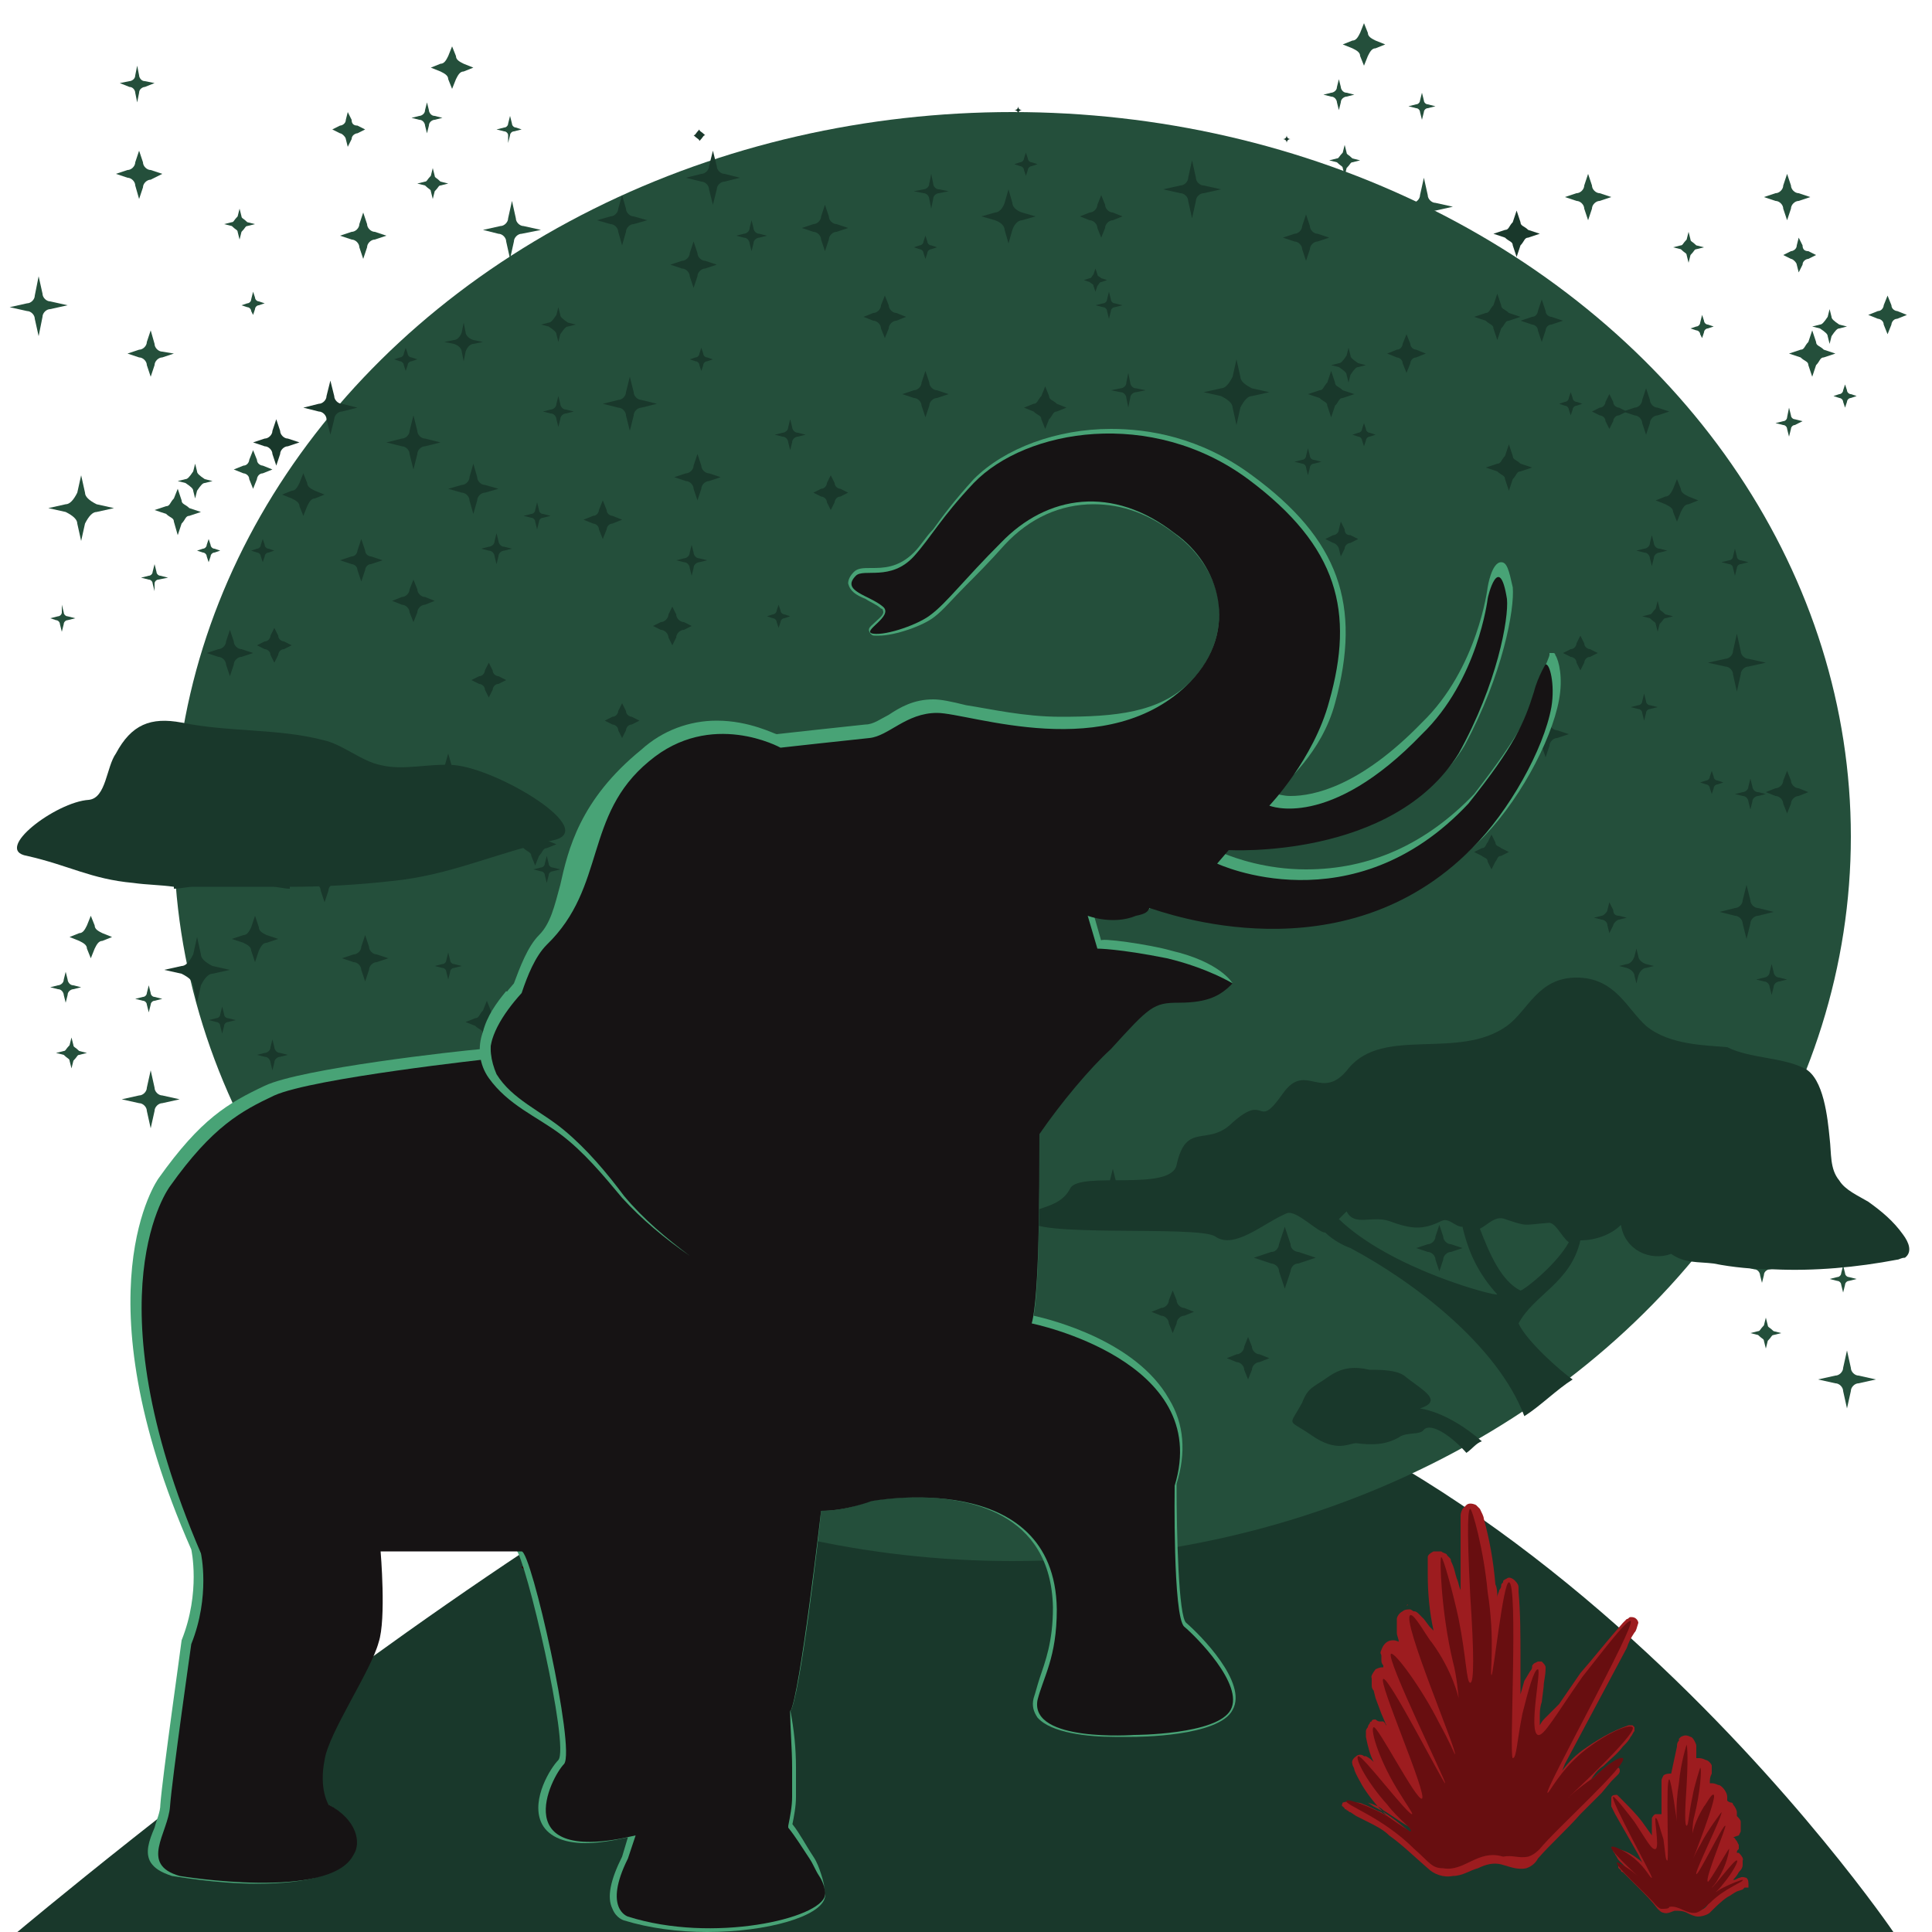 <?xml version="1.0" encoding="utf-8"?>
<!-- Generator: Adobe Illustrator 22.1.0, SVG Export Plug-In . SVG Version: 6.00 Build 0)  -->
<svg version="1.1" id="Layer_1" xmlns="http://www.w3.org/2000/svg" xmlns:xlink="http://www.w3.org/1999/xlink" x="0px" y="0px"
	 viewBox="0 0 100 100" style="enable-background:new 0 0 100 100;" xml:space="preserve">
<style type="text/css">
	.st0{fill:#244F3B;}
	.st1{fill:#19382B;}
	.st2{fill:none;}
	.st3{fill:#330000;}
	.st4{fill:#9D1C1F;}
	.st5{fill:#680E10;}
	.st6{fill:#48A376;}
	.st7{fill:#161314;}
	.st8{fill:#163024;}
	.st9{fill:#231F20;}
</style>
<path class="st0" d="M91.2,64.8l0.1,0.4c0,0.1,0.1,0.3,0.3,0.3l0.4,0.1l-0.4,0.1c-0.1,0-0.3,0.1-0.3,0.3l-0.1,0.4L91.1,66
	c0-0.1-0.1-0.3-0.3-0.3l-0.4-0.1l0.4-0.1c0.1,0,0.3-0.1,0.3-0.3L91.2,64.8z"/>
<path class="st0" d="M91.4,68.2l0.1,0.4c0,0.1,0.1,0.1,0.3,0.3l0.4,0.1l-0.4,0.1c-0.1,0-0.1,0.1-0.3,0.3l-0.1,0.4l-0.1-0.4
	c0-0.1-0.1-0.1-0.3-0.3L90.6,69l0.4-0.1c0.1,0,0.1-0.1,0.3-0.3L91.4,68.2z"/>
<path class="st0" d="M92.4,61.9l0.2,0.5c0,0.2,0.2,0.3,0.4,0.4l0.5,0.2l-0.5,0.2c-0.2,0-0.3,0.2-0.4,0.4l-0.2,0.5l-0.2-0.5
	c0-0.2-0.2-0.3-0.4-0.4L91.4,63l0.5-0.2c0.2,0,0.3-0.2,0.4-0.4L92.4,61.9z"/>
<path class="st0" d="M95.6,69.9l0.2,0.9c0,0.2,0.2,0.4,0.4,0.4l0.9,0.2l-0.9,0.2c-0.2,0-0.4,0.2-0.4,0.4l-0.2,0.9L95.4,72
	c0-0.2-0.2-0.4-0.4-0.4l-0.9-0.2l0.9-0.2c0.2,0,0.4-0.2,0.4-0.4L95.6,69.9z"/>
<path class="st1" d="M98,100H0.9c0,0,37-31.1,50.2-30.8C77.5,69.8,98,100,98,100z"/>
<path class="st0" d="M95.4,65.5l0.1,0.4c0,0.1,0.1,0.2,0.2,0.2l0.4,0.1l-0.4,0.1c-0.1,0-0.2,0.1-0.2,0.2l-0.1,0.4l-0.1-0.4
	c0-0.1-0.1-0.2-0.2-0.2l-0.4-0.1l0.4-0.1c0.1,0,0.2-0.1,0.2-0.2L95.4,65.5z"/>
<rect x="86.3" y="107.5" class="st1" width="107.3" height="120.5"/>
<g>
	<ellipse class="st0" cx="52.4" cy="43.3" rx="43.4" ry="37.5"/>
	<circle class="st0" cx="52.4" cy="43.3" r="13"/>
	<g>
		<path class="st1" d="M13.6,41.3l0.2,0.6c0,0.2,0.2,0.2,0.4,0.4l0.6,0.2l-0.6,0.2c-0.2,0-0.2,0.2-0.4,0.4l-0.2,0.6l-0.2-0.6
			c0-0.2-0.2-0.2-0.4-0.4l-0.6-0.2l0.6-0.2c0.2,0,0.2-0.2,0.4-0.4L13.6,41.3z"/>
		<path class="st1" d="M35.8,28.2l0.1,0.4c0,0.1,0.1,0.3,0.3,0.3l0.4,0.1l-0.4,0.1c-0.1,0-0.3,0.1-0.3,0.3l-0.1,0.4l-0.1-0.4
			c0-0.1-0.1-0.3-0.3-0.3L35,29l0.4-0.1c0.1,0,0.3-0.1,0.3-0.3L35.8,28.2z"/>
		<path class="st1" d="M70.6,21.9l0.1,0.3c0,0.1,0.1,0.2,0.2,0.2l0.3,0.1l-0.3,0.1c-0.1,0-0.2,0.1-0.2,0.2l-0.1,0.3l-0.1-0.3
			c0-0.1-0.1-0.2-0.2-0.2L70,22.5l0.3-0.1c0.1,0,0.2-0.1,0.2-0.2L70.6,21.9z"/>
		<path class="st1" d="M34.8,31.4l0.2,0.4c0,0.2,0.2,0.4,0.4,0.4l0.4,0.2l-0.4,0.2c-0.2,0-0.4,0.2-0.4,0.4l-0.2,0.4L34.6,33
			c0-0.2-0.2-0.4-0.4-0.4l-0.4-0.2l0.4-0.2c0.2,0,0.4-0.2,0.4-0.4L34.8,31.4z"/>
		<path class="st1" d="M32.2,36.4l0.2,0.4c0,0.2,0.2,0.3,0.3,0.3l0.4,0.2l-0.4,0.2c-0.2,0-0.3,0.2-0.3,0.3l-0.2,0.4L32,37.8
			c0-0.2-0.2-0.3-0.3-0.3l-0.4-0.2l0.4-0.2c0.2,0,0.3-0.2,0.3-0.3L32.2,36.4z"/>
		<path class="st1" d="M67.7,23.2l0.1,0.4c0,0.1,0.1,0.2,0.2,0.2l0.4,0.1L68,24c-0.1,0-0.2,0.1-0.2,0.2l-0.1,0.4l-0.1-0.4
			c0-0.1-0.1-0.2-0.2-0.2L67,23.9l0.4-0.1c0.1,0,0.2-0.1,0.2-0.2L67.7,23.2z"/>
		<path class="st1" d="M23.2,39l0.2,0.7c0,0.2,0.2,0.4,0.5,0.5l0.7,0.2l-0.7,0.2c-0.2,0-0.4,0.2-0.5,0.5l-0.2,0.7L23,41.1
			c0-0.2-0.2-0.4-0.5-0.5l-0.7-0.2l0.7-0.2c0.2,0,0.4-0.2,0.5-0.5L23.2,39z"/>
		<path class="st1" d="M11.9,38.2v0.4c0,0.2,0.2,0.2,0.2,0.2h0.4h-0.4c-0.2,0-0.2,0.2-0.2,0.2v0.4V39c0-0.2-0.2-0.2-0.2-0.2h-0.4
			h0.4c0.2,0,0.2-0.2,0.2-0.2V38.2z"/>
		<path class="st1" d="M64.6,69.2l0.2,0.5c0,0.2,0.2,0.4,0.4,0.4l0.5,0.2l-0.5,0.2c-0.2,0-0.4,0.2-0.4,0.4l-0.2,0.5l-0.2-0.5
			c0-0.2-0.2-0.4-0.4-0.4l-0.5-0.2l0.5-0.2c0.2,0,0.4-0.2,0.4-0.4L64.6,69.2z"/>
		<path class="st1" d="M43,24.6l0.2,0.4c0,0.2,0.2,0.3,0.3,0.3l0.4,0.2l-0.4,0.2c-0.2,0-0.3,0.2-0.3,0.3L43,26.4L42.8,26
			c0-0.2-0.2-0.3-0.3-0.3l-0.4-0.2l0.4-0.2c0.2,0,0.3-0.2,0.3-0.3L43,24.6z"/>
		<path class="st1" d="M90.6,40.3l0.1,0.4c0,0.1,0.1,0.3,0.3,0.3l0.4,0.1L91,41.2c-0.1,0-0.3,0.1-0.3,0.3l-0.1,0.4l-0.1-0.4
			c0-0.1-0.1-0.3-0.3-0.3l-0.4-0.1l0.4-0.1c0.1,0,0.3-0.1,0.3-0.3L90.6,40.3z"/>
		<path class="st1" d="M90.4,45.8l0.2,0.8c0,0.2,0.2,0.4,0.4,0.4l0.8,0.2L91,47.4c-0.2,0-0.4,0.2-0.4,0.4l-0.2,0.8l-0.2-0.8
			c0-0.2-0.2-0.4-0.4-0.4L89,47.2l0.8-0.2c0.2,0,0.4-0.2,0.4-0.4L90.4,45.8z"/>
		<path class="st1" d="M69.8,18l0.1,0.4c0,0.1,0.1,0.2,0.4,0.4l0.4,0.1L70.3,19c-0.1,0-0.2,0.1-0.4,0.4l-0.1,0.4l-0.1-0.4
			c0-0.1-0.1-0.2-0.4-0.4l-0.4-0.1l0.4-0.1c0.1,0,0.2-0.1,0.4-0.4L69.8,18z"/>
		<path class="st1" d="M36.1,23.5l0.2,0.6c0,0.2,0.2,0.4,0.4,0.4l0.6,0.2l-0.6,0.2c-0.2,0-0.4,0.2-0.4,0.4l-0.2,0.6l-0.2-0.6
			c0-0.2-0.2-0.4-0.4-0.4l-0.6-0.2l0.6-0.2c0.2,0,0.4-0.2,0.4-0.4L36.1,23.5z"/>
		<path class="st1" d="M80,36.8l0.2,0.6c0,0.2,0.2,0.4,0.4,0.4l0.6,0.2l-0.6,0.2c-0.2,0-0.4,0.2-0.4,0.4L80,39.2l-0.2-0.6
			c0-0.2-0.2-0.4-0.4-0.4L78.8,38l0.6-0.2c0.2,0,0.4-0.2,0.4-0.4L80,36.8z"/>
		<path class="st1" d="M78.1,23l0.2,0.6c0,0.2,0.2,0.2,0.4,0.4l0.6,0.2l-0.6,0.2c-0.2,0-0.2,0.2-0.4,0.4l-0.2,0.6l-0.2-0.6
			c0-0.2-0.2-0.2-0.4-0.4l-0.6-0.2l0.6-0.2c0.2,0,0.2-0.2,0.4-0.4L78.1,23z"/>
		<path class="st1" d="M14.2,32.5l0.2,0.4c0,0.2,0.2,0.3,0.3,0.3l0.4,0.2l-0.4,0.2c-0.2,0-0.3,0.2-0.3,0.3l-0.2,0.4L14,33.9
			c0-0.2-0.2-0.3-0.3-0.3l-0.4-0.2l0.4-0.2c0.2,0,0.3-0.2,0.3-0.3L14.2,32.5z"/>
		<path class="st1" d="M84.7,49.1l0.1,0.4c0,0.1,0.1,0.3,0.4,0.4l0.4,0.1l-0.4,0.1c-0.1,0-0.3,0.1-0.4,0.4l-0.1,0.4l-0.1-0.4
			c0-0.1-0.1-0.3-0.4-0.4L83.8,50l0.4-0.1c0.1,0,0.3-0.1,0.4-0.4L84.7,49.1z"/>
		<path class="st1" d="M18.9,48.4l0.2,0.6c0,0.2,0.2,0.4,0.4,0.4l0.6,0.2l-0.6,0.2c-0.2,0-0.4,0.2-0.4,0.4l-0.2,0.6l-0.2-0.6
			c0-0.2-0.2-0.4-0.4-0.4l-0.6-0.2l0.6-0.2c0.2,0,0.4-0.2,0.4-0.4L18.9,48.4z"/>
		<path class="st1" d="M77.2,54.3l0.1,0.4c0,0.1,0.1,0.3,0.3,0.3l0.4,0.1l-0.4,0.1c-0.1,0-0.3,0.1-0.3,0.3l-0.1,0.4l-0.1-0.4
			c0-0.1-0.1-0.3-0.3-0.3l-0.4-0.1l0.4-0.1c0.1,0,0.3-0.1,0.3-0.3L77.2,54.3z"/>
		<path class="st1" d="M77.2,43.2l0.2,0.4c0,0.2,0.2,0.2,0.3,0.3l0.4,0.2l-0.4,0.2c-0.2,0-0.2,0.2-0.3,0.3L77.2,45L77,44.6
			c0-0.2-0.2-0.2-0.3-0.3l-0.4-0.2l0.4-0.2c0.2,0,0.2-0.2,0.3-0.3L77.2,43.2z"/>
		<path class="st1" d="M70.5,54.8l0.1,0.4c0,0.1,0.1,0.2,0.2,0.2l0.4,0.1l-0.4,0.1c-0.1,0-0.2,0.1-0.2,0.2l-0.1,0.4l-0.1-0.4
			c0-0.1-0.1-0.2-0.2-0.2l-0.4-0.1l0.4-0.1c0.1,0,0.2-0.1,0.2-0.2L70.5,54.8z"/>
		<path class="st1" d="M86.9,53.6V54c0,0.2,0.2,0.2,0.2,0.2h0.4h-0.4c-0.2,0-0.2,0.2-0.2,0.2v0.4v-0.4c0-0.2-0.2-0.2-0.2-0.2h-0.4
			h0.4c0.2,0,0.2-0.2,0.2-0.2V53.6z"/>
		<path class="st1" d="M81.8,32.9l0.2,0.4c0,0.2,0.2,0.3,0.3,0.3l0.4,0.2L82.3,34c-0.2,0-0.3,0.2-0.3,0.3l-0.2,0.4l-0.2-0.4
			c0-0.2-0.2-0.3-0.3-0.3l-0.4-0.2l0.4-0.2c0.2,0,0.3-0.2,0.3-0.3L81.8,32.9z"/>
		<path class="st1" d="M12.3,39.5l0.2,0.6c0,0.2,0.2,0.4,0.4,0.4l0.6,0.2l-0.6,0.2c-0.2,0-0.4,0.2-0.4,0.4l-0.2,0.6l-0.2-0.6
			c0-0.2-0.2-0.4-0.4-0.4l-0.6-0.2l0.6-0.2c0.2,0,0.4-0.2,0.4-0.4L12.3,39.5z"/>
		<path class="st1" d="M25.3,34.3l0.2,0.4c0,0.2,0.2,0.3,0.3,0.3l0.4,0.2l-0.4,0.2c-0.2,0-0.3,0.2-0.3,0.3l-0.2,0.4l-0.2-0.4
			c0-0.2-0.2-0.3-0.3-0.3l-0.4-0.2l0.4-0.2c0.2,0,0.3-0.2,0.3-0.3L25.3,34.3z"/>
		<path class="st1" d="M23.2,49.3l0.1,0.4c0,0.1,0.1,0.2,0.2,0.2l0.4,0.1l-0.4,0.1c-0.1,0-0.2,0.1-0.2,0.2l-0.1,0.4l-0.1-0.4
			c0-0.1-0.1-0.2-0.2-0.2L22.5,50l0.4-0.1c0.1,0,0.2-0.1,0.2-0.2L23.2,49.3z"/>
		<path class="st1" d="M86.5,57.1l0.1,0.4c0,0.1,0.1,0.1,0.3,0.3l0.4,0.1L86.9,58c-0.1,0-0.1,0.1-0.3,0.3l-0.1,0.4l-0.1-0.4
			c0-0.1-0.1-0.1-0.3-0.3l-0.4-0.1l0.4-0.1c0.1,0,0.1-0.1,0.3-0.3L86.5,57.1z"/>
		<path class="st1" d="M28.3,44.3l0.1,0.4c0,0.1,0.1,0.2,0.2,0.2L29,45l-0.4,0.1c-0.1,0-0.2,0.1-0.2,0.2l-0.1,0.4l-0.1-0.4
			c0-0.1-0.1-0.2-0.2-0.2L27.6,45l0.4-0.1c0.1,0,0.2-0.1,0.2-0.2L28.3,44.3z"/>
		<path class="st1" d="M27.8,26l0.1,0.4c0,0.1,0.1,0.2,0.2,0.2l0.4,0.1l-0.4,0.1c-0.1,0-0.2,0.1-0.2,0.2l-0.1,0.4L27.7,27
			c0-0.1-0.1-0.2-0.2-0.2l-0.4-0.1l0.4-0.1c0.1,0,0.2-0.1,0.2-0.2L27.8,26z"/>
		<path class="st1" d="M25.7,27.6l0.1,0.4c0,0.1,0.1,0.3,0.3,0.3l0.4,0.1l-0.4,0.1c-0.1,0-0.3,0.1-0.3,0.3l-0.1,0.4l-0.1-0.4
			c0-0.1-0.1-0.3-0.3-0.3l-0.4-0.1l0.4-0.1c0.1,0,0.3-0.1,0.3-0.3L25.7,27.6z"/>
		<path class="st1" d="M83.3,46.7l0.2,0.4c0,0.2,0.1,0.3,0.3,0.3l0.4,0.1l-0.4,0.1c-0.1,0-0.3,0.2-0.3,0.3l-0.2,0.4l-0.1-0.4
			c0-0.2-0.2-0.3-0.3-0.3l-0.4-0.1l0.4-0.1c0.1,0,0.3-0.2,0.3-0.3L83.3,46.7z"/>
		<path class="st1" d="M64,18.6l0.2,0.9c0,0.2,0.2,0.4,0.6,0.6l0.9,0.2l-0.9,0.2c-0.2,0-0.4,0.2-0.6,0.6L64,22l-0.2-0.9
			c0-0.2-0.2-0.4-0.6-0.6l-0.9-0.2l0.9-0.2c0.2,0,0.4-0.2,0.6-0.6L64,18.6z"/>
		<path class="st1" d="M60.7,66.8l0.2,0.5c0,0.2,0.2,0.4,0.4,0.4l0.5,0.2l-0.5,0.2c-0.2,0-0.4,0.2-0.4,0.4L60.7,69l-0.2-0.5
			c0-0.2-0.2-0.4-0.4-0.4l-0.5-0.2l0.5-0.2c0.2,0,0.4-0.2,0.4-0.4L60.7,66.8z"/>
		<path class="st1" d="M85.8,55.7l0.1,0.4c0,0.1,0.1,0.2,0.2,0.2l0.4,0.1l-0.4,0.1c-0.1,0-0.2,0.1-0.2,0.2l-0.1,0.4l-0.1-0.4
			c0-0.1-0.1-0.2-0.2-0.2l-0.4-0.1l0.4-0.1c0.1,0,0.2-0.1,0.2-0.2L85.8,55.7z"/>
		<path class="st1" d="M27.7,42.6l0.2,0.5c0,0.2,0.2,0.2,0.4,0.4l0.5,0.2l-0.5,0.2c-0.2,0-0.2,0.2-0.4,0.4l-0.2,0.5l-0.2-0.5
			c0-0.2-0.2-0.2-0.4-0.4l-0.5-0.2l0.5-0.2c0.2,0,0.2-0.2,0.4-0.4L27.7,42.6z"/>
		<path class="st1" d="M58.4,19.3l0.1,0.5c0,0.1,0.1,0.3,0.3,0.3l0.5,0.1l-0.5,0.1c-0.1,0-0.3,0.1-0.3,0.3l-0.1,0.5l-0.1-0.5
			c0-0.1-0.1-0.3-0.3-0.3l-0.5-0.1l0.5-0.1c0.1,0,0.3-0.1,0.3-0.3L58.4,19.3z"/>
		<path class="st1" d="M40.3,31.3l0.1,0.3c0,0.1,0.1,0.2,0.2,0.2l0.3,0.1L40.6,32c-0.1,0-0.2,0.1-0.2,0.2l-0.1,0.3l-0.1-0.3
			c0-0.1-0.1-0.2-0.2-0.2l-0.3-0.1l0.3-0.1c0.1,0,0.2-0.1,0.2-0.2L40.3,31.3z"/>
		<path class="st1" d="M40.9,21.7l0.1,0.4c0,0.1,0.1,0.3,0.3,0.3l0.4,0.1l-0.4,0.1c-0.1,0-0.3,0.1-0.3,0.3l-0.1,0.4l-0.1-0.4
			c0-0.1-0.1-0.3-0.3-0.3l-0.4-0.1l0.4-0.1c0.1,0,0.3-0.1,0.3-0.3L40.9,21.7z"/>
		<path class="st1" d="M16.8,44.3l0.2,0.6c0,0.2,0.2,0.4,0.4,0.4l0.6,0.2l-0.6,0.2c-0.2,0-0.4,0.2-0.4,0.4l-0.2,0.6l-0.2-0.6
			c0-0.2-0.2-0.4-0.4-0.4l-0.6-0.2l0.6-0.2c0.2,0,0.4-0.2,0.4-0.4L16.8,44.3z"/>
		<path class="st1" d="M71.1,59.7l0.1,0.4c0,0.1,0.1,0.2,0.2,0.2l0.4,0.1l-0.4,0.1c-0.1,0-0.2,0.1-0.2,0.2l-0.1,0.4L71,60.7
			c0-0.1-0.1-0.2-0.2-0.2l-0.4-0.1l0.4-0.1c0.1,0,0.2-0.1,0.2-0.2L71.1,59.7z"/>
		<path class="st1" d="M85.1,35.9l0.1,0.4c0,0.1,0.1,0.2,0.2,0.2l0.4,0.1l-0.4,0.1c-0.1,0-0.2,0.1-0.2,0.2l-0.1,0.4L85,36.9
			c0-0.1-0.1-0.2-0.2-0.2l-0.4-0.1l0.4-0.1c0.1,0,0.2-0.1,0.2-0.2L85.1,35.9z"/>
		<path class="st1" d="M91.7,49.9l0.1,0.4c0,0.1,0.1,0.3,0.3,0.3l0.4,0.1l-0.4,0.1c-0.1,0-0.3,0.1-0.3,0.3l-0.1,0.4l-0.1-0.4
			c0-0.1-0.1-0.3-0.3-0.3l-0.4-0.1l0.4-0.1c0.1,0,0.3-0.1,0.3-0.3L91.7,49.9z"/>
		<path class="st1" d="M88.6,39.9l0.1,0.3c0,0.1,0.1,0.2,0.2,0.2l0.3,0.1l-0.3,0.1c-0.1,0-0.2,0.1-0.2,0.2l-0.1,0.3l-0.1-0.3
			c0-0.1-0.1-0.2-0.2-0.2L88,40.5l0.3-0.1c0.1,0,0.2-0.1,0.2-0.2L88.6,39.9z"/>
		<path class="st1" d="M25.2,51.8l0.2,0.5c0,0.2,0.2,0.2,0.4,0.4l0.5,0.2l-0.5,0.2c-0.2,0-0.2,0.2-0.4,0.4L25.2,54L25,53.5
			c0-0.2-0.2-0.2-0.4-0.4l-0.5-0.2l0.5-0.2c0.2,0,0.2-0.2,0.4-0.4L25.2,51.8z"/>
		<path class="st1" d="M24,16.7l0.1,0.5c0,0.1,0.1,0.3,0.4,0.4l0.5,0.1l-0.5,0.1c-0.1,0-0.3,0.1-0.4,0.4L24,18.7l-0.1-0.5
			c0-0.1-0.1-0.3-0.4-0.4L23,17.7l0.5-0.1c0.1,0,0.3-0.1,0.4-0.4L24,16.7z"/>
		<path class="st1" d="M28.9,15.9l0.1,0.4c0,0.1,0.1,0.2,0.4,0.4l0.4,0.1l-0.4,0.1c-0.1,0-0.2,0.1-0.4,0.4l-0.1,0.4l-0.1-0.4
			c0-0.1-0.1-0.2-0.4-0.4L28,16.8l0.4-0.1c0.1,0,0.2-0.1,0.4-0.4L28.9,15.9z"/>
		<path class="st1" d="M32.6,19.5l0.2,0.8c0,0.2,0.2,0.4,0.4,0.4l0.8,0.2l-0.8,0.2c-0.2,0-0.4,0.2-0.4,0.4l-0.2,0.8l-0.2-0.8
			c0-0.2-0.2-0.4-0.4-0.4l-0.8-0.2l0.8-0.2c0.2,0,0.4-0.2,0.4-0.4L32.6,19.5z"/>
		<path class="st1" d="M18.9,40.8l0.2,0.6c0,0.2,0.2,0.4,0.4,0.4l0.6,0.2l-0.6,0.2c-0.2,0-0.4,0.2-0.4,0.4l-0.2,0.6l-0.2-0.6
			c0-0.2-0.2-0.4-0.4-0.4L17.7,42l0.6-0.2c0.2,0,0.4-0.2,0.4-0.4L18.9,40.8z"/>
		<path class="st1" d="M57.6,60.5l0.2,0.8c0,0.2,0.2,0.4,0.4,0.4l0.8,0.2l-0.8,0.2c-0.2,0-0.4,0.2-0.4,0.4l-0.2,0.8l-0.2-0.8
			c0-0.2-0.2-0.4-0.4-0.4l-0.8-0.2l0.8-0.2c0.2,0,0.4-0.2,0.4-0.4L57.6,60.5z"/>
		<path class="st1" d="M81.3,54.1l0.2,0.6c0,0.2,0.2,0.4,0.4,0.4l0.6,0.2l-0.6,0.2c-0.2,0-0.4,0.2-0.4,0.4l-0.2,0.6l-0.2-0.6
			c0-0.2-0.2-0.4-0.4-0.4l-0.6-0.2l0.6-0.2c0.2,0,0.4-0.2,0.4-0.4L81.3,54.1z"/>
		<path class="st1" d="M31.2,25.9l0.2,0.5c0,0.2,0.2,0.3,0.3,0.3l0.5,0.2l-0.5,0.2c-0.2,0-0.3,0.2-0.3,0.3l-0.2,0.5L31,27.4
			c0-0.2-0.2-0.3-0.3-0.3l-0.5-0.2l0.5-0.2c0.2,0,0.3-0.2,0.3-0.3L31.2,25.9z"/>
		<path class="st1" d="M28.9,20.5l0.1,0.4c0,0.1,0.1,0.3,0.3,0.3l0.4,0.1l-0.4,0.1c-0.1,0-0.3,0.1-0.3,0.3l-0.1,0.4l-0.1-0.4
			c0-0.1-0.1-0.3-0.3-0.3l-0.4-0.1l0.4-0.1c0.1,0,0.3-0.1,0.3-0.3L28.9,20.5z"/>
		<path class="st1" d="M92.5,39.9l0.2,0.5c0,0.2,0.2,0.4,0.4,0.4l0.5,0.2l-0.5,0.2c-0.2,0-0.4,0.2-0.4,0.4l-0.2,0.5l-0.2-0.5
			c0-0.2-0.2-0.4-0.4-0.4L91.4,41l0.5-0.2c0.2,0,0.4-0.2,0.4-0.4L92.5,39.9z"/>
		<path class="st1" d="M85.5,27.7l0.1,0.4c0,0.1,0.1,0.3,0.3,0.3l0.4,0.1l-0.4,0.1c-0.1,0-0.3,0.1-0.3,0.3l-0.1,0.4l-0.1-0.4
			c0-0.1-0.1-0.3-0.3-0.3l-0.4-0.1l0.4-0.1c0.1,0,0.3-0.1,0.3-0.3L85.5,27.7z"/>
		<path class="st1" d="M18.7,27.9l0.2,0.6c0,0.2,0.2,0.3,0.3,0.3l0.6,0.2l-0.6,0.2c-0.2,0-0.3,0.2-0.3,0.3l-0.2,0.6l-0.2-0.6
			c0-0.2-0.2-0.3-0.3-0.3L17.6,29l0.6-0.2c0.2,0,0.3-0.2,0.3-0.3L18.7,27.9z"/>
		<path class="st1" d="M12.8,42.9l0.2,0.6c0,0.2,0.2,0.4,0.4,0.4l0.6,0.2l-0.6,0.2c-0.2,0-0.4,0.2-0.4,0.4l-0.2,0.6l-0.2-0.6
			c0-0.2-0.2-0.4-0.4-0.4l-0.6-0.2l0.6-0.2c0.2,0,0.4-0.2,0.4-0.4L12.8,42.9z"/>
		<path class="st1" d="M85.8,31.1l0.1,0.4c0,0.1,0.1,0.1,0.3,0.3l0.4,0.1L86.2,32c-0.1,0-0.1,0.1-0.3,0.3l-0.1,0.4l-0.1-0.4
			c0-0.1-0.1-0.1-0.3-0.3L85,31.9l0.4-0.1c0.1,0,0.1-0.1,0.3-0.3L85.8,31.1z"/>
		<path class="st1" d="M14.1,53.8l0.1,0.4c0,0.1,0.1,0.3,0.3,0.3l0.4,0.1l-0.4,0.1c-0.1,0-0.3,0.1-0.3,0.3l-0.1,0.4L14,55
			c0-0.1-0.1-0.3-0.3-0.3l-0.4-0.1l0.4-0.1c0.1,0,0.3-0.1,0.3-0.3L14.1,53.8z"/>
		<path class="st1" d="M21,18l0.1,0.3c0,0.1,0.1,0.2,0.2,0.2l0.3,0.1l-0.3,0.1c-0.1,0-0.2,0.1-0.2,0.2L21,19.2l-0.1-0.3
			c0-0.1-0.1-0.2-0.2-0.2l-0.3-0.1l0.3-0.1c0.1,0,0.2-0.1,0.2-0.2L21,18z"/>
		<path class="st1" d="M21.4,30l0.2,0.5c0,0.2,0.2,0.4,0.4,0.4l0.5,0.2L22,31.3c-0.2,0-0.4,0.2-0.4,0.4l-0.2,0.5l-0.2-0.5
			c0-0.2-0.2-0.4-0.4-0.4l-0.5-0.2l0.5-0.2c0.2,0,0.4-0.2,0.4-0.4L21.4,30z"/>
		<path class="st1" d="M42.7,10.6l0.2,0.6c0,0.2,0.2,0.4,0.4,0.4l0.6,0.2L43.3,12c-0.2,0-0.4,0.2-0.4,0.4L42.7,13l-0.2-0.6
			c0-0.2-0.2-0.4-0.4-0.4l-0.6-0.2l0.6-0.2c0.2,0,0.4-0.2,0.4-0.4L42.7,10.6z"/>
		<path class="st1" d="M35,51v0.3c0,0.1,0.1,0.1,0.1,0.1h0.3h-0.3c-0.1,0-0.1,0.1-0.1,0.1v0.3v-0.3c0-0.1-0.1-0.1-0.1-0.1h-0.3h0.3
			c0.1,0,0.1-0.1,0.1-0.1V51z"/>
		<path class="st1" d="M79.8,15.5l0.2,0.6c0,0.2,0.2,0.3,0.3,0.3l0.6,0.2l-0.6,0.2c-0.2,0-0.3,0.2-0.3,0.3l-0.2,0.6l-0.2-0.6
			c0-0.2-0.2-0.3-0.3-0.3l-0.6-0.2l0.6-0.2c0.2,0,0.3-0.2,0.3-0.3L79.8,15.5z"/>
		<path class="st1" d="M52.2,9.8l0.2,0.7c0,0.2,0.2,0.4,0.5,0.5l0.7,0.2l-0.7,0.2c-0.2,0-0.4,0.2-0.5,0.5l-0.2,0.7L52,11.9
			c0-0.2-0.2-0.4-0.5-0.5l-0.7-0.2l0.7-0.2c0.2,0,0.4-0.2,0.5-0.5L52.2,9.8z"/>
		<path class="st1" d="M35.9,12.5l0.2,0.6c0,0.2,0.2,0.4,0.4,0.4l0.6,0.2l-0.6,0.2c-0.2,0-0.4,0.2-0.4,0.4l-0.2,0.6l-0.2-0.6
			c0-0.2-0.2-0.4-0.4-0.4l-0.6-0.2l0.6-0.2c0.2,0,0.4-0.2,0.4-0.4L35.9,12.5z"/>
		<path class="st1" d="M38.9,11.4l0.1,0.4c0,0.1,0.1,0.3,0.3,0.3l0.4,0.1l-0.4,0.1c-0.1,0-0.3,0.1-0.3,0.3L38.9,13l-0.1-0.4
			c0-0.1-0.1-0.3-0.3-0.3l-0.4-0.1l0.4-0.1c0.1,0,0.3-0.1,0.3-0.3L38.9,11.4z"/>
		<path class="st1" d="M52.7,5.2v0.3c0,0.2,0.2,0.2,0.2,0.2h0.3h-0.3c-0.2,0-0.2,0.2-0.2,0.2v0.3V5.9c0-0.2-0.2-0.2-0.2-0.2h-0.3
			h0.3c0.2,0,0.2-0.2,0.2-0.2V5.2z"/>
		<path class="st1" d="M83.3,20.4l0.2,0.4c0,0.2,0.2,0.3,0.3,0.3l0.4,0.2l-0.4,0.2c-0.2,0-0.3,0.2-0.3,0.3l-0.2,0.4l-0.2-0.4
			c0-0.2-0.2-0.3-0.3-0.3l-0.4-0.2l0.4-0.2c0.2,0,0.3-0.2,0.3-0.3L83.3,20.4z"/>
		<path class="st1" d="M21.4,21.5l0.2,0.8c0,0.2,0.2,0.4,0.4,0.4l0.8,0.2L22,23.1c-0.2,0-0.4,0.2-0.4,0.4l-0.2,0.8l-0.2-0.8
			c0-0.2-0.2-0.4-0.4-0.4L20,22.9l0.8-0.2c0.2,0,0.4-0.2,0.4-0.4L21.4,21.5z"/>
		<path class="st1" d="M32.2,10.1l0.2,0.7c0,0.2,0.2,0.4,0.4,0.4l0.7,0.2l-0.7,0.2c-0.2,0-0.4,0.2-0.4,0.4l-0.2,0.7L32,12
			c0-0.2-0.2-0.4-0.4-0.4l-0.7-0.2l0.7-0.2c0.2,0,0.4-0.2,0.4-0.4L32.2,10.1z"/>
		<path class="st1" d="M72.8,17.3l0.2,0.5c0,0.2,0.2,0.3,0.3,0.3l0.5,0.2l-0.5,0.2c-0.2,0-0.3,0.2-0.3,0.3l-0.2,0.5l-0.2-0.5
			c0-0.2-0.2-0.3-0.3-0.3l-0.5-0.2l0.5-0.2c0.2,0,0.3-0.2,0.3-0.3L72.8,17.3z"/>
		<path class="st1" d="M77.5,15.2l0.2,0.6c0,0.2,0.2,0.2,0.4,0.4l0.6,0.2l-0.6,0.2c-0.2,0-0.2,0.2-0.4,0.4l-0.2,0.6L77.3,17
			c0-0.2-0.2-0.2-0.4-0.4l-0.6-0.2l0.6-0.2c0.2,0,0.2-0.2,0.4-0.4L77.5,15.2z"/>
		<path class="st1" d="M66.6,6.6V7c0,0.2,0.2,0.2,0.2,0.2h0.4h-0.4c-0.2,0-0.2,0.2-0.2,0.2v0.4V7.4c0-0.2-0.2-0.2-0.2-0.2H66h0.4
			c0.2,0,0.2-0.2,0.2-0.2V6.6z"/>
		<path class="st1" d="M15.7,24.5l0.2,0.5c0,0.2,0.2,0.3,0.4,0.4l0.5,0.2l-0.5,0.2c-0.2,0-0.3,0.2-0.4,0.4l-0.2,0.5l-0.2-0.5
			c0-0.2-0.2-0.3-0.4-0.4l-0.5-0.2l0.5-0.2c0.2,0,0.3-0.2,0.4-0.4L15.7,24.5z"/>
		<path class="st1" d="M47.9,19.2l0.2,0.6c0,0.2,0.2,0.4,0.4,0.4l0.6,0.2l-0.6,0.2c-0.2,0-0.4,0.2-0.4,0.4l-0.2,0.6L47.7,21
			c0-0.2-0.2-0.4-0.4-0.4l-0.6-0.2l0.6-0.2c0.2,0,0.4-0.2,0.4-0.4L47.9,19.2z"/>
		<path class="st1" d="M53.1,7.9l0.1,0.3c0,0.1,0.1,0.2,0.2,0.2l0.3,0.1l-0.3,0.1c-0.1,0-0.2,0.1-0.2,0.2l-0.1,0.3L53,8.8
			c0-0.1-0.1-0.2-0.2-0.2l-0.3-0.1l0.3-0.1c0.1,0,0.2-0.1,0.2-0.2L53.1,7.9z"/>
		<path class="st1" d="M68.9,19.2l0.2,0.6c0,0.2,0.2,0.2,0.4,0.4l0.6,0.2l-0.6,0.2c-0.2,0-0.2,0.2-0.4,0.4l-0.2,0.6L68.7,21
			c0-0.2-0.2-0.2-0.4-0.4l-0.6-0.2l0.6-0.2c0.2,0,0.2-0.2,0.4-0.4L68.9,19.2z"/>
		<path class="st1" d="M69.4,27l0.2,0.4c0,0.2,0.1,0.3,0.3,0.3l0.4,0.2l-0.4,0.2c-0.1,0-0.3,0.1-0.3,0.3l-0.2,0.4l-0.1-0.4
			c0-0.1-0.2-0.3-0.3-0.3l-0.4-0.2l0.4-0.2c0.1,0,0.3-0.1,0.3-0.3L69.4,27z"/>
		<path class="st1" d="M74.5,63.4l0.2,0.6c0,0.2,0.2,0.4,0.4,0.4l0.6,0.2l-0.6,0.2c-0.2,0-0.4,0.2-0.4,0.4l-0.2,0.6l-0.2-0.6
			c0-0.2-0.2-0.4-0.4-0.4l-0.6-0.2l0.6-0.2c0.2,0,0.4-0.2,0.4-0.4L74.5,63.4z"/>
		<path class="st1" d="M11.9,32.6l0.2,0.6c0,0.2,0.2,0.4,0.4,0.4l0.6,0.2L12.5,34c-0.2,0-0.4,0.2-0.4,0.4L11.9,35l-0.2-0.6
			c0-0.2-0.2-0.4-0.4-0.4l-0.6-0.2l0.6-0.2c0.2,0,0.4-0.2,0.4-0.4L11.9,32.6z"/>
		<path class="st1" d="M57.4,15.1l0.1,0.4c0,0.1,0.1,0.2,0.2,0.2l0.4,0.1l-0.4,0.1c-0.1,0-0.2,0.1-0.2,0.2l-0.1,0.4l-0.1-0.4
			c0-0.1-0.1-0.2-0.2-0.2l-0.4-0.1l0.4-0.1c0.1,0,0.2-0.1,0.2-0.2L57.4,15.1z"/>
		<path class="st1" d="M11.5,52.1l0.1,0.4c0,0.1,0.1,0.2,0.2,0.2l0.4,0.1l-0.4,0.1c-0.1,0-0.2,0.1-0.2,0.2l-0.1,0.4l-0.1-0.4
			c0-0.1-0.1-0.2-0.2-0.2l-0.4-0.1l0.4-0.1c0.1,0,0.2-0.1,0.2-0.2L11.5,52.1z"/>
		<path class="st1" d="M14.3,21.7l0.2,0.6c0,0.2,0.2,0.4,0.4,0.4l0.6,0.2l-0.6,0.2c-0.2,0-0.4,0.2-0.4,0.4l-0.2,0.6l-0.2-0.6
			c0-0.2-0.2-0.4-0.4-0.4l-0.6-0.2l0.6-0.2c0.2,0,0.4-0.2,0.4-0.4L14.3,21.7z"/>
		<path class="st1" d="M36.2,6.4v0.3c0,0.1,0.1,0.1,0.3,0.3h0.3h-0.3c-0.1,0-0.1,0.1-0.3,0.3v0.3V7.3c0-0.1-0.1-0.1-0.3-0.3h-0.3
			h0.3C36,7,36,6.9,36.2,6.7V6.4z"/>
		<path class="st1" d="M86.8,24.8l0.2,0.5c0,0.2,0.2,0.3,0.4,0.4l0.5,0.2l-0.5,0.2c-0.2,0-0.3,0.2-0.4,0.4L86.8,27l-0.2-0.5
			c0-0.2-0.2-0.3-0.4-0.4l-0.5-0.2l0.5-0.2c0.2,0,0.3-0.2,0.4-0.4L86.8,24.8z"/>
		<path class="st1" d="M13.6,27.9l0.1,0.3c0,0.1,0.1,0.2,0.2,0.2l0.3,0.1l-0.3,0.1c-0.1,0-0.2,0.1-0.2,0.2l-0.1,0.3l-0.1-0.3
			c0-0.1-0.1-0.2-0.2-0.2L13,28.5l0.3-0.1c0.1,0,0.2-0.1,0.2-0.2L13.6,27.9z"/>
		<path class="st1" d="M61.7,8.3l0.2,0.9c0,0.2,0.2,0.4,0.4,0.4l0.9,0.2L62.3,10c-0.2,0-0.4,0.2-0.4,0.4l-0.2,0.9l-0.2-0.9
			c0-0.2-0.2-0.4-0.4-0.4l-0.9-0.2l0.9-0.2c0.2,0,0.4-0.2,0.4-0.4L61.7,8.3z"/>
		<path class="st1" d="M56.7,13.9l0.1,0.3c0,0.1,0.1,0.1,0.2,0.2l0.3,0.1L57,14.6c-0.1,0-0.1,0.1-0.2,0.2l-0.1,0.3l-0.1-0.3
			c0-0.1-0.1-0.1-0.2-0.2l-0.3-0.1l0.3-0.1c0.1,0,0.1-0.1,0.2-0.2L56.7,13.9z"/>
		<path class="st1" d="M35.1,54.3l0.2,0.7c0,0.2,0.2,0.4,0.4,0.4l0.7,0.2l-0.7,0.2c-0.2,0-0.4,0.2-0.4,0.4l-0.2,0.7l-0.2-0.7
			c0-0.2-0.2-0.4-0.4-0.4l-0.7-0.2l0.7-0.2c0.2,0,0.4-0.2,0.4-0.4L35.1,54.3z"/>
		<path class="st1" d="M36.3,18l0.1,0.3c0,0.1,0.1,0.2,0.2,0.2l0.3,0.1l-0.3,0.1c-0.1,0-0.2,0.1-0.2,0.2l-0.1,0.3l-0.1-0.3
			c0-0.1-0.1-0.2-0.2-0.2l-0.3-0.1l0.3-0.1c0.1,0,0.2-0.1,0.2-0.2L36.3,18z"/>
		<path class="st1" d="M36.9,7.8l0.2,0.8c0,0.2,0.2,0.4,0.4,0.4l0.8,0.2l-0.8,0.2c-0.2,0-0.4,0.2-0.4,0.4l-0.2,0.8l-0.2-0.8
			c0-0.2-0.2-0.4-0.4-0.4l-0.8-0.2L36.3,9c0.2,0,0.4-0.2,0.4-0.4L36.9,7.8z"/>
		<path class="st1" d="M45.8,15.3l0.2,0.5c0,0.2,0.2,0.4,0.4,0.4l0.5,0.2l-0.5,0.2c-0.2,0-0.4,0.2-0.4,0.4l-0.2,0.5L45.6,17
			c0-0.2-0.2-0.4-0.4-0.4l-0.5-0.2l0.5-0.2c0.2,0,0.4-0.2,0.4-0.4L45.8,15.3z"/>
		<path class="st1" d="M66.5,63.5l0.3,0.9c0,0.3,0.3,0.4,0.4,0.4l0.9,0.3l-0.9,0.3c-0.3,0-0.4,0.3-0.4,0.4l-0.3,0.9l-0.3-0.9
			c0-0.3-0.3-0.4-0.4-0.4l-0.9-0.3l0.9-0.3c0.3,0,0.4-0.3,0.4-0.4L66.5,63.5z"/>
		<path class="st1" d="M48.2,9l0.1,0.5c0,0.1,0.1,0.3,0.3,0.3l0.5,0.1L48.6,10c-0.1,0-0.3,0.1-0.3,0.3l-0.1,0.5l-0.1-0.5
			c0-0.1-0.1-0.3-0.3-0.3l-0.5-0.1l0.5-0.1c0.1,0,0.3-0.1,0.3-0.3L48.2,9z"/>
		<path class="st1" d="M81.3,20.3l0.1,0.3c0,0.1,0.1,0.2,0.2,0.2l0.3,0.1L81.6,21c-0.1,0-0.2,0.1-0.2,0.2l-0.1,0.3l-0.1-0.3
			c0-0.1-0.1-0.2-0.2-0.2l-0.3-0.1l0.3-0.1c0.1,0,0.2-0.1,0.2-0.2L81.3,20.3z"/>
		<path class="st1" d="M54.1,20l0.2,0.5c0,0.2,0.2,0.2,0.4,0.4l0.5,0.2l-0.5,0.2c-0.2,0-0.2,0.2-0.4,0.4l-0.2,0.5l-0.2-0.5
			c0-0.2-0.2-0.2-0.4-0.4L53,21.1l0.5-0.2c0.2,0,0.2-0.2,0.4-0.4L54.1,20z"/>
		<path class="st1" d="M10.2,48.5l0.2,0.9c0,0.2,0.2,0.4,0.6,0.6l0.9,0.2L11,50.4c-0.2,0-0.4,0.2-0.6,0.6l-0.2,0.9L10,51
			c0-0.2-0.2-0.4-0.6-0.6l-0.9-0.2L9.4,50c0.2,0,0.4-0.2,0.6-0.6L10.2,48.5z"/>
		<path class="st1" d="M13.2,47.4l0.2,0.6c0,0.2,0.2,0.3,0.4,0.4l0.6,0.2l-0.6,0.2c-0.2,0-0.3,0.2-0.4,0.4l-0.2,0.6L13,49.2
			c0-0.2-0.2-0.3-0.4-0.4L12,48.6l0.6-0.2c0.2,0,0.3-0.2,0.4-0.4L13.2,47.4z"/>
		<path class="st1" d="M47.9,12.2l0.1,0.3c0,0.1,0.1,0.2,0.2,0.2l0.3,0.1l-0.3,0.1c-0.1,0-0.2,0.1-0.2,0.2l-0.1,0.3l-0.1-0.3
			c0-0.1-0.1-0.2-0.2-0.2l-0.3-0.1l0.3-0.1c0.1,0,0.2-0.1,0.2-0.2L47.9,12.2z"/>
		<path class="st1" d="M89.9,32.8l0.2,0.9c0,0.2,0.2,0.4,0.4,0.4l0.9,0.2l-0.9,0.2c-0.2,0-0.4,0.2-0.4,0.4l-0.2,0.9l-0.2-0.9
			c0-0.2-0.2-0.4-0.4-0.4l-0.9-0.2l0.9-0.2c0.2,0,0.4-0.2,0.4-0.4L89.9,32.8z"/>
		<path class="st1" d="M17.1,19.7l0.2,0.8c0,0.2,0.2,0.4,0.4,0.4l0.8,0.2l-0.8,0.2c-0.2,0-0.4,0.2-0.4,0.4l-0.2,0.8l-0.2-0.8
			c0-0.2-0.2-0.4-0.4-0.4l-0.8-0.2l0.8-0.2c0.2,0,0.4-0.2,0.4-0.4L17.1,19.7z"/>
		<path class="st1" d="M57,10.1l0.2,0.5c0,0.2,0.2,0.4,0.4,0.4l0.5,0.2l-0.5,0.2c-0.2,0-0.4,0.2-0.4,0.4L57,12.3l-0.2-0.5
			c0-0.2-0.2-0.4-0.4-0.4l-0.5-0.2l0.5-0.2c0.2,0,0.4-0.2,0.4-0.4L57,10.1z"/>
		<path class="st1" d="M24.5,24l0.2,0.7c0,0.2,0.2,0.4,0.4,0.4l0.7,0.2l-0.7,0.2c-0.2,0-0.4,0.2-0.4,0.4l-0.2,0.7l-0.2-0.7
			c0-0.2-0.2-0.4-0.4-0.4l-0.7-0.2l0.7-0.2c0.2,0,0.4-0.2,0.4-0.4L24.5,24z"/>
		<path class="st1" d="M67.6,11.1l0.2,0.6c0,0.2,0.2,0.4,0.4,0.4l0.6,0.2l-0.6,0.2c-0.2,0-0.4,0.2-0.4,0.4l-0.2,0.6l-0.2-0.6
			c0-0.2-0.2-0.4-0.4-0.4l-0.6-0.2l0.6-0.2c0.2,0,0.4-0.2,0.4-0.4L67.6,11.1z"/>
		<path class="st1" d="M85.2,20.1l0.2,0.6c0,0.2,0.2,0.4,0.4,0.4l0.6,0.2l-0.6,0.2c-0.2,0-0.4,0.2-0.4,0.4l-0.2,0.6L85,21.9
			c0-0.2-0.2-0.4-0.4-0.4L84,21.3l0.6-0.2c0.2,0,0.4-0.2,0.4-0.4L85.2,20.1z"/>
		<path class="st1" d="M87.2,61.4l0.1,0.3c0,0.1,0.1,0.2,0.2,0.2l0.3,0.1l-0.3,0.1c-0.1,0-0.2,0.1-0.2,0.2l-0.1,0.3l-0.1-0.3
			c0-0.1-0.1-0.2-0.2-0.2L86.6,62l0.3-0.1c0.1,0,0.2-0.1,0.2-0.2L87.2,61.4z"/>
		<path class="st1" d="M89.8,28.4l0.1,0.4c0,0.1,0.1,0.2,0.2,0.2l0.4,0.1l-0.4,0.1c-0.1,0-0.2,0.1-0.2,0.2l-0.1,0.4l-0.1-0.4
			c0-0.1-0.1-0.2-0.2-0.2l-0.4-0.1l0.4-0.1c0.1,0,0.2-0.1,0.2-0.2L89.8,28.4z"/>
		<path class="st1" d="M77.6,60.5l0.2,0.4c0,0.2,0.2,0.3,0.3,0.3l0.4,0.2l-0.4,0.2c-0.2,0-0.3,0.2-0.3,0.3l-0.2,0.4l-0.2-0.4
			c0-0.2-0.2-0.3-0.3-0.3l-0.4-0.2l0.4-0.2c0.2,0,0.3-0.2,0.3-0.3L77.6,60.5z"/>
		<path class="st1" d="M78.5,10.9l0.2,0.6c0,0.2,0.2,0.2,0.4,0.4l0.6,0.2l-0.6,0.2c-0.2,0-0.2,0.2-0.4,0.4l-0.2,0.6l-0.2-0.6
			c0-0.2-0.2-0.2-0.4-0.4l-0.6-0.2l0.6-0.2c0.2,0,0.2-0.2,0.4-0.4L78.5,10.9z"/>
	</g>
	<g>
		<path class="st2" d="M80,63.1c-1.3,0.2-1,0.4-2.2-0.2c-0.4-0.2-0.8,0.4-1.3,0.5c0.4,1.3,1.1,2.7,2.1,3.2c0.4-0.2,1.9-1.3,2.4-2.7
			C80.7,63.9,80.5,63.1,80,63.1z"/>
		<path class="st2" d="M73.7,74.1c-0.3,0.3-0.9,0.1-1.3,0.4c-0.6,0.4-1.3,0.3-2.2,0.3c-0.4,0-1,0.5-2.3-0.4c-1.4-1-1.3-0.4-0.5-1.7
			c0.4-0.7,0.7-0.7,1.3-1.3c0.6-0.5,1.3-0.6,2.2-0.4c0.6,0.1,1.4,0.1,1.9,0.4c0.9,0.6,1.9,1.2,0.8,1.6c1.2,0.2,2.1,0.8,2.9,1.5
			c0.8-0.4,1.6-1,2.3-1.4c-1.3-3.7-5.6-6.6-8.9-8.3c-0.4-0.1-1-0.4-1.3-0.8c-0.4,0-1.4-1.2-2-1c-1.2,0.4-2.7,1.8-3.7,1.2
			c-0.9-0.6-9.7,0.1-9.7-0.9c0-0.7,1.5-0.4,2.2-1.6c0.4-0.8,5.2,0.4,5.5-1.2c0.4-2.3,1.6-1,2.9-2.2c1.7-1.6,1.2,0.4,2.6-1.5
			c1.2-1.6,2,0.5,3.4-1.3c1.8-2.2,5.7-0.4,8.2-2.2c1.1-0.8,1.6-2.5,3.6-2.5s2.6,1.5,3.6,2.5c1.2,1.1,3.1,1,4.2,1.3
			c1.4,0.5,2.9,0.7,4,1.1c1.5-3.9,2.4-8,2.4-12.3c0-20.7-19.5-37.5-43.4-37.5c-21.6,0-39.7,13.7-42.9,31.6c2.3,0.4,4.9,0.3,7.3,0.9
			c1,0.3,2,1.2,3,1.3c1.2,0.2,2.5-0.2,3.8,0c2.3,0.3,7.6,3.4,5.1,3.9c-3.1,0.6-5.3,1.8-8.3,2.1C17,46,13.6,46,10.3,46
			c-0.4,0-0.7,0-1.2,0.1c1.6,19.5,20.4,34.8,43.4,34.8c8.6,0,16.6-2.2,23.3-5.8C74.9,74.1,74.2,73.7,73.7,74.1z"/>
		<path class="st2" d="M74.6,63.4c-1,0.5-1.7,0.4-2.7,0c-0.9-0.4-1.8,0.3-2.2-0.5c-0.2,0.2-0.3,0.3-0.4,0.4c2.7,2.4,8.2,3.9,8.2,3.9
			c-1-1.1-1.5-2.3-1.8-3.5C75.3,63.6,75,63.1,74.6,63.4z"/>
		<path class="st2" d="M84,63.5c-0.4,0.5-1.3,0.8-2.1,0.8c-0.5,2.3-2.4,2.9-3.2,4.3c0.4,0.9,2,2.2,2.6,2.7c2.3-1.8,4.4-3.8,6.2-5.9
			c-0.4-0.1-0.7-0.3-0.9-0.4C85.4,65.4,84.1,64.7,84,63.5z"/>
		<path class="st1" d="M23.5,39.6c-1.3-0.1-2.6,0.3-3.8,0c-1-0.2-2-1.1-3-1.3c-2.3-0.6-4.9-0.4-7.3-0.9l0,0C7.8,37.1,6.8,37.5,6,39
			c-0.5,0.7-0.5,2.3-1.4,2.4c-1.7,0.1-5,2.6-3.2,2.9c2.2,0.5,3.3,1.2,5.5,1.4c0.7,0.1,1.4,0.1,2.1,0.2V46c0.3,0,0.7-0.1,1-0.1
			c1.4,0,2.7,0,4.1,0c0.3,0,0.6,0.1,0.9,0.1v-0.1c1.8,0,3.5-0.1,5.3-0.3c3-0.3,5.2-1.4,8.3-2.1C31.1,43,25.8,39.8,23.5,39.6z"/>
		<path class="st1" d="M85.2,53.1c-1-0.9-1.6-2.5-3.6-2.5s-2.5,1.7-3.6,2.5c-2.5,1.8-6.4,0-8.2,2.2c-1.4,1.8-2.2-0.4-3.4,1.3
			c-1.4,2-0.8-0.1-2.6,1.5c-1.3,1.3-2.4-0.1-2.9,2.2c-0.3,1.4-5,0.3-5.5,1.2c-0.6,1.2-2.2,0.9-2.2,1.6c0,1,8.8,0.3,9.7,0.9
			c1,0.7,2.5-0.7,3.7-1.2c0.5-0.2,1.6,1,2,1c0.4,0.4,1,0.7,1.3,0.8c3.2,1.7,7.6,5,9,8.7c0.8-0.5,1.7-1.4,2.5-1.9
			c-0.6-0.4-2.4-2-2.8-2.9c0.8-1.5,2.7-2.1,3.2-4.3c0.8,0,1.6-0.3,2.1-0.8c0.2,1.3,1.5,1.9,2.6,1.5c0.7,0.5,1.4,0.4,2.2,0.5
			c1,0.2,2.1,0.3,3.1,0.3c2.1,0.1,4.3-0.1,6.4-0.5c0.1,0,0.2-0.1,0.4-0.1c0.4-0.3,0.2-0.8-0.1-1.2c-0.5-0.7-1.1-1.2-1.8-1.7
			c-0.5-0.3-1.2-0.6-1.5-1.1c-0.5-0.6-0.4-1.4-0.5-2.2c-0.1-1-0.3-3.1-1.3-3.6c-1.2-0.6-2.8-0.5-4-1.1
			C88.3,54.1,86.4,54.1,85.2,53.1z M69.3,63.1c0.2-0.2,0.3-0.3,0.4-0.4c0.4,0.8,1.3,0.2,2.2,0.5c1.1,0.4,1.7,0.5,2.7,0
			c0.4-0.2,0.7,0.3,1.1,0.3c0.3,1.3,0.8,2.4,1.8,3.5C77.4,67.1,72,65.7,69.3,63.1z M78.7,66.8c-1-0.5-1.6-1.9-2.1-3.2
			c0.4-0.2,0.8-0.7,1.3-0.5c1.2,0.4,0.9,0.3,2.2,0.2c0.4-0.1,0.7,0.7,1.1,1C80.6,65.4,79,66.7,78.7,66.8z"/>
		<path class="st1" d="M72.8,71.3c-0.4-0.4-1.3-0.4-1.9-0.4c-0.9-0.2-1.5-0.1-2.2,0.4s-1,0.5-1.3,1.3c-0.7,1.3-0.8,0.8,0.5,1.7
			s1.9,0.4,2.3,0.4c0.8,0.1,1.5,0.1,2.2-0.3c0.4-0.3,1.1-0.1,1.3-0.4c0.4-0.4,1.5,0.4,2.2,1.2c0.3-0.2,0.5-0.5,0.8-0.6
			c-0.8-0.7-2-1.5-3.2-1.7C74.7,72.5,73.7,72,72.8,71.3z"/>
	</g>
</g>
<path class="st3" d="M34.2,83.7c0.2-0.1,0.4-0.2,0.5-0.3c0.6-0.8,3.6-3.4,3.3-3.6c-0.1-0.1-0.7,0.3-1.2,0.7
	c-0.7,0.5-1.2,0.9-1.2,0.9s3-2.7,2.7-3c-0.1-0.1-1.2,0.3-2,1c-1,0.8-1.3,1.6-1.4,1.6c-0.1-0.1,3.6-6.8,3.3-6.9
	c-0.1-0.1-1.3,1.5-1.9,2.2c-1.1,1.5-1.5,2.4-1.8,2.3c-0.4-0.1,0.1-2.6,0-2.6c-0.1,0-0.4,0.9-0.6,1.8c-0.2,1.1-0.2,1.8-0.4,1.8
	c-0.1,0,0.2-7-0.1-7c-0.2,0-0.6,3.7-0.7,3.7c-0.1,0,0.1-1.4-0.1-3.4c-0.1-1.7-0.6-3.4-0.7-3.4s-0.1,0.5,0,3.5c0.1,2.3,0.1,3.5,0,3.5
	s-0.1-1-0.5-2.5c-0.2-1.1-0.6-2.5-0.7-2.5c-0.1,0,0,2.2,0.5,4.2c0.1,0.5,0.2,1.5,0.2,1.5s-0.2-1.1-1.1-2.3c-0.1-0.1-0.7-1.1-0.8-1.1
	c-0.4,0.1,1.9,5.6,1.8,5.6c0,0-0.2-0.5-0.6-1.3c-0.7-1.4-1.8-2.9-1.9-2.8c-0.2,0.1,2.3,5.2,2.1,5.2c-0.1,0.1-2.3-4.3-2.5-4.2
	c-0.2,0.1,1.8,4.7,1.5,4.8c-0.2,0.1-1.8-3-1.9-2.9c-0.1,0.1,0.2,1.4,1.1,2.7c0.2,0.4,0.5,0.7,0.5,0.7c-0.1,0.1-2-2.4-2.1-2.3
	c-0.1,0.1,0.4,1.1,1.2,1.9c0.5,0.6,1.1,1,1,1.1c0,0-0.4-0.3-1-0.6c-0.7-0.4-1.5-0.7-1.7-0.6c-0.1,0.1,1.4,0.6,2.7,1.9
	c0.6,0.5,0.7,0.7,1.2,0.8c0.8,0.1,1.4-0.7,2.4-0.5C33.6,83.7,33.8,83.8,34.2,83.7z"/>
<g>
	<path class="st4" d="M72.8,83.1C72.8,83.1,72.8,83.1,72.8,83.1C72.9,83.1,72.9,83,72.8,83.1L72.8,83.1z"/>
	<path class="st4" d="M83,91.4c0.3-0.3,0.7-0.6,1-1c0.2-0.2,0.3-0.3,0.4-0.5c0.1-0.1,0.1-0.2,0.2-0.3c0,0,0-0.1,0-0.2
		c0,0-0.1-0.1-0.1-0.1c-0.1,0-0.1,0-0.2,0c-0.9,0.3-1.7,0.8-2.4,1.3c-0.4,0.3-0.7,0.6-1,1c0,0-0.1,0.1-0.1,0.2l0.2-0.5l0.8-1.5
		l1.6-3l0.8-1.5c0.1-0.3,0.2-0.5,0.4-0.8c0.1-0.1,0.1-0.2,0.2-0.5l0,0c0,0,0-0.1-0.1-0.2c-0.1-0.1-0.2-0.1-0.3-0.1
		c-0.1,0-0.1,0.1-0.2,0.1c-0.1,0.1-0.1,0.1-0.2,0.2c-0.8,0.9-1.5,1.8-2.2,2.6l0,0l0,0l-1.1,1.6L80,88.9c-0.1,0.1-0.2,0.2-0.3,0.4
		c0,0,0,0,0,0c0-0.1,0-0.2,0-0.4c0-0.3,0-0.5,0.1-0.8l0.1-0.8c0-0.3,0.1-0.5,0.1-1c0-0.1-0.1-0.2-0.2-0.3c-0.1,0-0.2,0-0.2,0
		c-0.2,0.1-0.2,0.1-0.2,0.1c-0.1,0.1-0.1,0.1-0.1,0.2c0,0.1-0.1,0.2-0.1,0.2L78.9,87l-0.2,0.7l0-1.9c0-1.1,0-2.3-0.1-3.4l0-0.2
		c0-0.1,0-0.2-0.2-0.4c-0.1-0.1-0.3-0.2-0.4-0.1c-0.2,0.1-0.2,0.1-0.2,0.2c-0.1,0.1-0.1,0.1-0.1,0.2c0,0.1-0.1,0.2-0.1,0.2
		c0,0.1-0.1,0.2-0.1,0.4c0-0.2,0-0.5-0.1-0.7c-0.1-1.2-0.3-2.3-0.6-3.4c0-0.1-0.1-0.3-0.2-0.5l-0.1-0.1l0,0l0,0c0,0-0.1-0.1-0.1-0.1
		c-0.2-0.1-0.4-0.1-0.5,0c-0.1,0.1-0.2,0.2-0.2,0.2c-0.1,0.2-0.1,0.3-0.1,0.4c0,0.3,0,0.6,0,0.9l0,1.7l0,1.2
		c-0.1-0.2-0.1-0.4-0.2-0.6c-0.1-0.3-0.1-0.5-0.3-0.9c0-0.1,0-0.1-0.1-0.2l-0.1-0.1c0-0.1-0.2-0.1-0.3-0.2c-0.1,0-0.2,0-0.4,0
		c-0.2,0.1-0.3,0.2-0.3,0.3l0,0.1l0,0.1c0,0.1,0,0.1,0,0.2c0,0.2,0,0.3,0,0.5c0,1,0.1,2,0.3,2.9l-0.2-0.2l-0.3-0.4
		c-0.1-0.1-0.1-0.1-0.2-0.2c0,0-0.1-0.1-0.1-0.1c0,0-0.1-0.1-0.2-0.1c-0.1,0,0,0-0.2-0.1c-0.1,0-0.3,0-0.4,0.1
		c-0.2,0.1-0.3,0.3-0.3,0.4c0,0.1,0,0.1,0,0.2c0,0.1,0,0.2,0,0.2c0,0.1,0,0.2,0,0.3c0,0.2,0.1,0.3,0.1,0.5l0.1,0.4l0,0L72.6,85
		l-0.1,0c-0.1,0-0.2-0.1-0.4-0.1c-0.3,0-0.5,0.2-0.6,0.5c-0.1,0.2,0,0.2,0,0.3c0,0.2,0,0.1,0,0.2c0,0.1,0,0.2,0.1,0.3
		c0,0,0,0.1,0,0.1c-0.1,0-0.2,0-0.4,0.1c-0.3,0.4-0.2,0.4-0.2,0.5c0,0.2,0,0.2,0,0.3c0,0.1,0,0.2,0.1,0.3l0.1,0.4l0.3,0.8l0.3,0.7
		c0-0.1-0.1-0.1-0.1-0.2c0,0,0,0-0.1-0.1l-0.1,0c0,0,0,0-0.1,0c-0.1,0-0.2-0.1-0.2-0.1c-0.1,0-0.2,0-0.2,0.1c0,0-0.1,0-0.1,0.1
		c0,0-0.1,0.1-0.1,0.2c-0.1,0.1-0.1,0.2-0.1,0.2c0,0.2,0,0.2,0,0.3c0.1,0.5,0.2,0.9,0.4,1.3c0,0,0,0,0,0c-0.1-0.1-0.2-0.2-0.4-0.3
		l-0.1,0c-0.1-0.1-0.3-0.1-0.4,0c-0.3,0.2-0.2,0.4-0.2,0.4c0,0.1,0.1,0.2,0.1,0.3c0.1,0.3,0.3,0.6,0.4,0.8c0.3,0.5,0.7,1,1.1,1.4
		l0,0c0.1,0.1,0.2,0.2,0.2,0.2c-0.1-0.1-0.2-0.1-0.3-0.2c-0.3-0.1-0.6-0.3-0.9-0.4c-0.2-0.1-0.3-0.1-0.5-0.1c-0.2,0-0.3-0.1-0.6,0
		l0,0l0,0c0,0-0.1,0.2,0,0.2l0.1,0.1c0,0.1,0.1,0,0.1,0.1c0.1,0,0.1,0.1,0.2,0.1l0.3,0.2l0.6,0.3c0.4,0.2,0.8,0.4,1.1,0.7
		c0.7,0.5,1.3,1.1,2,1.7c0.3,0.3,0.8,0.5,1.3,0.4c0.5,0,0.9-0.3,1.3-0.4c0.4-0.2,0.8-0.3,1.2-0.2c0.4,0.1,0.8,0.3,1.3,0.2
		c0.3-0.1,0.5-0.3,0.6-0.5l0,0c0.7-0.8,1.5-1.5,2.2-2.3l1.1-1.1l0.5-0.6c0.1-0.1,0.2-0.2,0.3-0.3c0.1-0.1,0.2-0.2,0.1-0.4l0,0l0,0
		c-0.2,0-0.3,0.1-0.5,0.1c-0.1,0.1-0.3,0.2-0.4,0.3c-0.3,0.2-0.5,0.4-0.7,0.6c-0.1,0-0.1,0.1-0.2,0.2C82.5,91.8,82.7,91.6,83,91.4z
		 M74,92.6L74,92.6C74,92.6,74,92.6,74,92.6z M75.8,78.4C75.8,78.4,75.8,78.4,75.8,78.4L75.8,78.4C75.8,78.4,75.8,78.4,75.8,78.4z
		 M82.5,92L82.5,92L82.5,92c0.2-0.2,0.5-0.4,0.7-0.6c0.1-0.1,0.3-0.2,0.4-0.2c0.1-0.1,0.3-0.1,0.3-0.1c0,0.1-0.3,0.4-0.4,0.6
		L83,92.2l-1.1,1.1c-0.8,0.8-1.5,1.5-2.2,2.3l0,0c-0.2,0.2-0.3,0.4-0.6,0.4c-0.4,0.1-0.8-0.1-1.3-0.2c-0.5-0.1-0.9,0.1-1.3,0.2
		c-0.4,0.2-0.8,0.4-1.2,0.4c-0.4,0-0.8-0.1-1.1-0.4c-0.6-0.6-1.2-1.2-2-1.8c-0.4-0.3-0.7-0.5-1.1-0.7l-0.3-0.2
		c0.3,0.1,0.6,0.2,0.8,0.4c0.5,0.3,1,0.7,1.6,1l0.1,0.1l0.1-0.1c0.1-0.1,0.2-0.2,0.1-0.3c0,0,0-0.1-0.1-0.1c0-0.1-0.1-0.1-0.1-0.1
		l-0.1-0.1c0.1,0,0.2,0,0.2,0l0.2-0.1l0-0.2c0-0.1,0-0.1,0-0.2c0.1,0,0.2,0,0.2,0l0.1,0l0,0c0.1,0,0.2-0.1,0.2-0.2
		c0,0,0-0.1,0.1-0.1l0,0c0-0.1,0-0.1,0-0.2l0-0.2l-0.1-0.2l-0.1-0.2c0.1,0.1,0.1,0.2,0.2,0.3c0,0,0,0,0.1,0.1l0.1,0.1
		c0,0,0,0,0.1,0.1c0.1,0.1,0.3,0.1,0.5,0.1c0.2,0,0.2-0.1,0.3-0.2c0.1-0.1,0.2-0.2,0.2-0.3c0-0.3,0-0.2,0-0.3l0-0.1l-0.1-0.2
		c0-0.1-0.1-0.2-0.1-0.3l0.1,0c0.1,0,0.5-0.1,0.6-0.5c0.1-0.3,0-0.3,0-0.3l0-0.1l0-0.1l0-0.1l-0.1-0.2l-0.2-0.5l-0.3-0.9L75.1,88
		l1-0.2l-0.1-0.3c0.1,0,0.2,0,0.3-0.1c0.1,0,0.1-0.1,0.2-0.1c0,0,0,0,0-0.1l0-0.1c0.1-0.2,0.1-0.3,0.1-0.4c0-0.3,0-0.6,0-0.9l0-1.7
		l-0.1-1.9c0.1,1,0.2,2,0.2,3l0,0.8c0,0.1,0,0.3,0,0.5c0,0.1,0,0.1,0,0.2l0,0.1c0,0,0,0,0,0.1c0,0.1,0.1,0.1,0.1,0.2
		c0.2,0.1,0.2,0.1,0.5,0c0.2-0.2,0.2-0.2,0.2-0.2c0.1-0.2,0.1-0.2,0.1-0.3c0.1-0.6,0.2-1.1,0.3-1.7l0,0c0,0.3,0,0.6,0,0.9l0,3.4
		c0,0.6,0,1.1,0,1.7l0,0.1l0,0l0,0c0,0.1,0.1,0.1,0.1,0.2c0.2,0.1,0.3,0.1,0.3,0.1c0.1,0,0.1-0.1,0.2-0.1c0.2-0.2,0.1-0.3,0.2-0.4
		l0.1-0.4l0.1-0.8c0-0.2,0.1-0.3,0.1-0.5c0,0.1,0,0.2,0,0.3c0,0.1,0,0.2,0.1,0.3l0.1,0.2c0,0.1,0.1,0.2,0.2,0.2l0,0l0,0
		c0.3,0,0.4-0.1,0.5-0.1c0.1-0.1,0.1-0.1,0.2-0.2c0.1-0.1,0.2-0.3,0.3-0.4l0.5-0.8l1.1-1.6c0.6-0.7,1.1-1.4,1.7-2.1
		c0,0.1-0.1,0.1-0.1,0.2l-0.7,1.5l-1.5,3.1l-0.8,1.5l-0.4,0.8L80,92.3l-0.1,0.2l0,0.1l0,0.1c0,0,0,0,0,0.1c0,0.1,0,0.1,0.1,0.2l0,0
		l0,0c0.2-0.1,0.2-0.1,0.2-0.2l0.1-0.1l0.2-0.3c0.1-0.2,0.3-0.4,0.4-0.5c0.3-0.3,0.6-0.7,0.9-1c0.7-0.6,1.5-1.1,2.3-1.3
		c0.1,0,0.2,0,0.1,0c0,0.1-0.1,0.2-0.1,0.3c-0.1,0.2-0.3,0.4-0.4,0.5c-0.3,0.3-0.6,0.7-0.9,1c-0.6,0.6-1.3,1.3-2,1.9l0,0
		c0,0,0,0,0,0l0.1,0.1c0,0,0,0,0,0C81.4,92.8,82,92.4,82.5,92z"/>
</g>
<g>
	<path class="st4" d="M89,92.4C89,92.4,89,92.4,89,92.4C89.1,92.4,89.1,92.4,89,92.4L89,92.4z"/>
	<path class="st4" d="M90.4,97.2L90.4,97.2L90.4,97.2c-0.3-0.1-0.3,0-0.4,0l-0.2,0.1c0,0-0.1,0-0.1,0c0.1-0.1,0.2-0.2,0.3-0.4
		c0.1-0.1,0.2-0.2,0.2-0.4c0,0,0-0.1,0-0.2c0,0,0.1-0.1-0.2-0.4c0,0,0,0-0.1,0c0-0.1,0-0.1,0.1-0.2c0-0.1,0-0.1,0-0.2
		c0,0,0,0-0.1-0.2c-0.1-0.1-0.1-0.2-0.2-0.2L90,95l0.1-0.2c0,0,0-0.1,0-0.2l0-0.1l0,0c0,0,0-0.1,0-0.2c0-0.1-0.1-0.2-0.2-0.3l0,0
		l0,0c0,0,0-0.1,0-0.2c0-0.1-0.1-0.3-0.2-0.4c0-0.1-0.1-0.1-0.1-0.1c0,0-0.1,0-0.2-0.1c0,0,0-0.1,0-0.1l0-0.1c0-0.2-0.2-0.5-0.4-0.6
		c-0.1,0-0.2-0.1-0.4-0.1c0,0-0.1,0-0.1,0c0-0.2,0-0.3,0.1-0.5l0-0.2l0-0.1l0-0.1l0,0c0-0.1-0.2-0.3-0.3-0.3C88.1,91,88,91,87.9,91
		c0,0,0,0-0.1,0l0-0.2c0-0.1,0-0.3,0-0.4c0-0.1,0-0.1-0.1-0.3c0,0-0.1-0.2-0.2-0.2c-0.2-0.1-0.3-0.1-0.5,0c-0.2,0.2-0.1,0.1-0.1,0.1
		l0,0.1c-0.1,0.1-0.1,0.2-0.1,0.3c-0.1,0.5-0.2,0.9-0.3,1.4c-0.1,0-0.3,0-0.4,0.1C86,92.1,86,92.1,86,92.2l0,0.1c0,0.6,0,1.1,0,1.6
		c0,0,0,0-0.1,0c-0.1,0-0.1,0-0.2,0c-0.1,0-0.2,0.2-0.2,0.2c0,0.3,0,0.3,0,0.5l0,0.4l0,0L85.5,95l-0.5-0.7l0,0l0,0
		c-0.3-0.4-0.7-0.8-1.1-1.2l-0.1-0.1c0,0,0,0-0.1-0.1c-0.3,0-0.3,0.1-0.3,0.2c0,0.1,0,0.1,0,0.2l0,0l0,0.1l0,0.1l0.2,0.4l0.4,0.7
		l0.8,1.4l0.2,0.4c0,0-0.1-0.1-0.1-0.1c-0.4-0.3-0.7-0.5-1.2-0.6c0,0-0.1,0-0.1,0c0,0-0.1,0-0.1,0c0,0,0,0.1,0,0.1
		c0,0.1,0.1,0.1,0.1,0.2c0.1,0.1,0.1,0.2,0.2,0.3c0.1,0.1,0.2,0.2,0.4,0.4l-0.1-0.1c-0.1,0-0.1-0.1-0.3-0.1l0,0l0,0
		c-0.1,0.2,0,0.2,0.1,0.3c0,0.1,0.1,0.1,0.1,0.1l0.3,0.3l0.5,0.5c0.4,0.4,0.7,0.7,1,1.1l0,0c0.1,0.1,0.2,0.2,0.3,0.2
		c0.2,0.1,0.5-0.1,0.6-0.1c0.2,0,0.4,0,0.6,0.1c0.2,0.1,0.4,0.2,0.6,0.2c0.2,0,0.5-0.1,0.6-0.2c0.3-0.3,0.6-0.6,0.9-0.8
		c0.2-0.1,0.3-0.2,0.5-0.3l0.3-0.1l0.1-0.1l0.1,0c0,0,0,0,0.1,0l0-0.1C90.5,97.4,90.5,97.3,90.4,97.2z M86.7,96.2
		C86.7,96.3,86.7,96.3,86.7,96.2L86.7,96.2z M89.5,97.6L89.5,97.6C89.5,97.6,89.5,97.6,89.5,97.6C89.5,97.6,89.5,97.6,89.5,97.6z
		 M88.5,91.8C88.5,91.8,88.5,91.8,88.5,91.8C88.5,91.8,88.5,91.8,88.5,91.8z M88.3,98.7c-0.3,0.3-0.7,0.2-1,0
		c-0.2-0.1-0.4-0.1-0.6-0.1c-0.2,0-0.4,0.2-0.6,0.1c-0.1,0-0.2-0.1-0.3-0.2l0,0c-0.3-0.4-0.7-0.7-1-1.1L84.2,97
		c-0.2-0.1-0.3-0.4-0.4-0.5c0,0,0.1,0,0.1,0l0.2,0.1c0.1,0.1,0.2,0.2,0.3,0.3l0,0l0.7,0.6l0,0l0.1-0.1l0,0l0,0
		c-0.3-0.3-0.6-0.6-0.9-0.9c-0.1-0.2-0.3-0.3-0.4-0.5c-0.1-0.1-0.1-0.2-0.2-0.2c0,0,0,0,0,0c0.4,0.1,0.7,0.3,1,0.6
		c0.2,0.1,0.3,0.3,0.4,0.4l0.2,0.3l0.1,0.1l0.1,0.1c0,0,0,0.1,0.2,0.1l0,0l0,0c0,0,0.1-0.2,0.1-0.2l0-0.1l0-0.1l-0.1-0.2l-0.2-0.4
		L85,95.7l-0.6-1.3c0,0,0.1,0.1,0.1,0.1l0.5,0.7l0.3,0.4l0.1,0.2c0,0,0.1,0.1,0.1,0.1c0.1,0,0.1,0.1,0.4,0.1l0,0l0,0c0,0,0,0,0,0
		l0,0.1l0,0.2c0,0.1,0,0.1,0.1,0.3c0,0,0.1,0.1,0.1,0.1c0.1,0,0.1,0.1,0.3,0c0.1-0.1,0.1-0.1,0.1-0.2l0,0l0,0l0-0.1
		c0-0.3,0-0.5,0-0.8l0-0.8c0.1,0,0.1,0,0.2,0l0,0c0,0,0.1,0.1,0.2,0.2c0.1,0.1,0.2,0.1,0.4,0l-0.1,0.2l-0.2,0.4l-0.1,0.2l0,0.1
		l0,0.1c0,0.1,0-0.1,0,0.2c0,0.1,0.1,0.3,0.2,0.4c0,0-0.1,0.2,0,0.4c0.1,0.2,0.2,0.3,0.3,0.4c0.1,0,0.2,0.1,0.4,0
		c0.1,0.1,0.1,0.2,0.2,0.2l0.1,0l0,0l0.2,0.1c0,0.1,0,0.2,0.1,0.3l0.1,0C88.5,98.5,88.4,98.6,88.3,98.7z"/>
</g>
<path class="st5" d="M79.1,96.1c0.3-0.1,0.5-0.3,0.6-0.4c0.8-1,4.6-4.4,4.3-4.7c-0.2-0.1-0.9,0.4-1.5,1c-0.9,0.6-1.5,1.2-1.5,1.2
	s3.8-3.5,3.5-3.8c-0.2-0.2-1.5,0.4-2.6,1.3c-1.2,1-1.7,2.1-1.8,2.1c-0.2-0.1,4.6-8.7,4.3-8.9c-0.2-0.1-1.7,1.9-2.5,2.9
	c-1.4,2-2,3.1-2.3,3c-0.5-0.2,0.2-3.4,0-3.4s-0.5,1.1-0.8,2.3c-0.3,1.5-0.3,2.3-0.5,2.3c-0.2,0,0.3-9.1-0.2-9.1
	c-0.3,0-0.8,4.8-0.9,4.8s0.2-1.8-0.2-4.3c-0.2-2.2-0.8-4.3-0.9-4.3s-0.2,0.6,0,4.5c0.2,3,0.2,4.5,0,4.5s-0.2-1.3-0.6-3.3
	c-0.3-1.4-0.8-3.2-0.9-3.2s0,2.9,0.6,5.4c0.2,0.7,0.3,1.9,0.3,1.9s-0.3-1.4-1.4-2.9c-0.2-0.2-0.9-1.5-1.1-1.4
	c-0.5,0.2,2.5,7.2,2.3,7.2c0,0-0.3-0.7-0.8-1.6c-0.9-1.8-2.3-3.7-2.5-3.6c-0.3,0.2,2.9,6.7,2.8,6.7s-2.9-5.5-3.2-5.4
	c-0.3,0.1,2.3,6,2,6.2c-0.3,0.1-2.3-3.8-2.5-3.7c-0.2,0.1,0.3,1.8,1.4,3.5c0.3,0.5,0.6,0.9,0.6,1c-0.2,0.1-2.6-3.1-2.8-3
	c-0.2,0.1,0.5,1.4,1.5,2.5c0.6,0.8,1.4,1.3,1.2,1.4c0,0-0.5-0.3-1.2-0.8c-0.9-0.5-2-0.9-2.1-0.8c-0.2,0.2,1.8,0.8,3.5,2.5
	c0.8,0.7,0.9,1,1.5,1c1.1,0.2,1.8-1,3.1-0.6C78.3,96,78.6,96.2,79.1,96.1z"/>
<path class="st6" d="M60.6,49.2c2.6,0.6,3.2,1.7,3.2,1.7s-1.3,0.7-2.9,0.7c-1.2,0-1.4,0.2-3.4,2.4c-1.1,1-2.6,2.8-3.7,4.4
	c0,3,0,8.1-0.3,9.7c0.9,0.2,5.3,1.3,7,4.3c0.8,1.3,0.9,2.8,0.4,4.4c0,2.6,0.1,6.9,0.5,7.2c0.7,0.6,3.2,3.1,2.4,4.5
	c-0.7,1.4-5,1.4-5.2,1.4c0,0-0.4,0-0.9,0c-1.4,0-3.3-0.2-4-1c-0.2-0.3-0.3-0.6-0.2-1c0.1-0.3,0.2-0.7,0.3-1c0.3-0.9,0.7-1.9,0.7-3.7
	c-0.1-5-4.5-5.7-7.1-5.7c-1.4,0-2.4,0.2-2.4,0.2s-1.2,0.5-2.5,0.5c-0.1,1.2-1.1,9.7-1.6,10.4c0,0.1,0.5,4.5,0,6
	c0.3,0.5,2,2.9,1.8,3.6c-0.2,1-3,1.8-6.1,1.8c-1.5,0-3-0.2-4.3-0.6c0,0-0.4-0.1-0.6-0.6c-0.3-0.6-0.1-1.5,0.5-2.7l0.3-1
	c-0.9,0.2-1.6,0.3-2.2,0.3c-1.2,0-2-0.4-2.3-1.1c-0.5-1.2,0.5-2.8,0.9-3.2c0.6-0.7-1.7-10.5-2.2-10.9h-7.2c0.1,0.7,0.2,3.6-0.1,4.7
	c-0.2,0.7-0.8,1.8-1.3,2.9c-0.7,1.2-1.4,2.5-1.5,3.3c-0.3,1.4,0.2,2.2,0.2,2.2c0.8,0.4,1.3,1,1.5,1.6c0.1,0.4,0,0.8-0.2,1.1
	c-0.5,1-2.1,1.5-4.8,1.5c-2.2,0-4.3-0.4-4.4-0.4c-0.6-0.2-0.9-0.4-1.1-0.7c-0.3-0.5-0.1-1.1,0.2-1.8c0.1-0.4,0.3-0.8,0.3-1.2
	C8.4,92,9.4,85,9.4,84.9c1-2.5,0.5-4.7,0.5-4.7C4,66.8,8.2,61,8.2,61c2.2-3.1,3.6-3.9,5.5-4.8c1.9-0.9,10-1.8,11.2-1.9
	c-0.1-1.2,1-2.6,1.7-3.4c0.3-0.8,0.7-1.9,1.3-2.5c0.6-0.6,0.8-1.5,1.1-2.6c0.4-1.8,1-4.4,4.2-7c1.1-1,2.5-1.5,3.9-1.5
	c1.7,0,3,0.7,3.1,0.7c0,0,3.6-0.4,4.6-0.5c0.4,0,0.8-0.3,1.2-0.5c0.6-0.4,1.3-0.8,2.3-0.8c0.4,0,0.9,0.1,1.7,0.3
	c1.3,0.2,3,0.6,4.9,0.6c2.8,0,5.1-0.2,6.7-1.8c1.1-1.1,1.6-2.5,1.5-3.9s-1-2.8-2.2-3.7c-1.4-1.1-2.8-1.6-4.3-1.6
	c-1.7,0-3.3,0.7-4.6,2.1c-0.8,0.9-1.5,1.6-2,2.1c-0.7,0.7-1.2,1.3-1.6,1.6c-0.6,0.5-2.1,1-2.9,1c-0.1,0-0.1,0-0.2,0
	c-0.1,0-0.2,0-0.3-0.2s0.1-0.3,0.3-0.5s0.5-0.4,0.4-0.6c0,0,0-0.1-0.1-0.1c-0.2-0.2-0.5-0.3-0.8-0.5c-0.5-0.2-0.8-0.4-0.9-0.8
	c0-0.2,0.1-0.4,0.3-0.6s0.5-0.2,0.9-0.2c0.6,0,1.4,0,2.2-0.8c0.4-0.4,0.6-0.8,1-1.2c0.5-0.7,1.1-1.5,2.1-2.6
	c1.6-1.6,4.3-2.6,7.1-2.6c1.9,0,4.6,0.4,7.3,2.4c4.5,3.3,5.7,6.7,4.3,11.8c-0.7,2.6-2.6,4.1-3.1,4.7c0.2,0,0.4,0.1,0.8,0.1
	c1.2,0,3.6-0.5,6.8-3.8c2.9-2.8,3.4-7,3.4-7l0,0c0,0,0.2-1.3,0.7-1.3c0.3,0,0.4,0.4,0.6,1.3c0.1,1.1-0.5,4.5-2.5,8.2
	c-2.9,4.8-9.6,5.1-11.5,5.1c-0.2,0-0.4,0-0.5,0l-0.4,0.5c0.5,0.2,2.1,0.8,4.2,0.8c3.3,0,6.2-1.3,8.7-3.9c2.4-3.1,2.9-4.2,3.4-5.8
	c0.2-0.7,0.5-1.3,0.5-1.4v-0.1h0.1h0.1l0,0c0,0,0.1,0,0.1,0.1c0.2,0.3,0.4,1.2,0.2,2.3c-0.4,2.2-2.2,5.5-4.2,7.4
	c-2.8,2.8-6.3,4.3-10.5,4.3c-2,0-4.2-0.3-6.3-1h-0.1c-0.1,0.2-0.3,0.3-0.7,0.4c-0.3,0.1-0.8,0.2-1.2,0.2c-0.5,0-0.9-0.1-1.1-0.2
	l0.4,1.4C56.8,48.5,59.6,48.9,60.6,49.2z"/>
<path class="st7" d="M79.4,35.8c-0.5,1.6-1,2.8-3.4,5.8c-6,6.4-13,3.1-13,3.1l0.6-0.7c0,0,8.5,0.5,11.9-5c2-3.6,2.6-7,2.5-8
	c-0.4-2.5-1-0.1-1,0c0,0-0.5,4.2-3.4,7c-4.8,5-7.9,3.7-7.9,3.7s2.3-2.4,3.1-5.4c1.3-4.6,0.5-8-4.2-11.5c-5-3.7-11.5-2.6-14.2,0.2
	c-1.7,1.8-2.2,2.8-3.1,3.8c-1.2,1.3-2.6,0.6-3,1c-0.8,0.8,0.7,1,1.4,1.6c0.6,0.5-1.2,1.3-0.5,1.4s2.4-0.5,3-1
	c0.8-0.6,1.7-1.8,3.6-3.7c2.4-2.5,5.8-3,9-0.5c2.3,1.6,3.4,5,0.8,7.7c-4.2,4.3-11.4,1.6-13.1,1.6c-1.6,0-2.5,1.2-3.5,1.3
	s-4.6,0.5-4.6,0.5s-3.6-2-6.8,0.7c-3.4,2.8-2.2,6.5-5.3,9.5c-0.6,0.6-1,1.6-1.3,2.5c-1,1.1-1.8,2.4-1.6,3.4c0,0-9.2,1-11.2,1.9
	c-1.7,0.8-3.2,1.6-5.4,4.7c0,0-4.2,5.5,1.6,19c0,0,0.5,2.2-0.5,4.7c0,0-1,7-1.1,8.4s-1.6,3,0.5,3.6c0,0,7.8,1.3,9-1.1
	c0.4-0.6,0.2-1.8-1.3-2.6c0,0-0.5-0.8-0.2-2.3c0.2-1.4,2.4-4.6,2.8-6.1c0.4-1.2,0.1-4.7,0.1-4.7s6.8,0,7.3,0s2.8,10.2,2.2,11
	c-0.7,0.7-3,5.3,3.7,3.7l-0.4,1.2c-1.3,2.6,0,3,0,3c4.4,1.4,10,0.1,10.2-1.1c0.2-0.7-1.8-3.5-1.8-3.5c0.5-1.4,0-6,0-6
	c0.5-0.8,1.6-10.4,1.6-10.4c1.3,0,2.6-0.5,2.6-0.5s9.5-1.8,9.6,5.6c0,2.5-0.7,3.5-1,4.7c-0.4,2.2,5,1.8,5,1.8s4.3,0,5-1.3
	c0.7-1.3-1.8-3.8-2.4-4.3c-0.6-0.5-0.5-7.3-0.5-7.3c2-6.5-7.4-8.4-7.4-8.4c0.4-1.4,0.4-6.8,0.4-9.8c1.1-1.6,2.6-3.4,3.7-4.4
	c2-2.2,2.2-2.4,3.5-2.4c1.6,0,2.2-0.4,2.8-1c0,0-1.3-0.8-3.4-1.3c-2.5-0.5-3.6-0.5-3.6-0.5l-0.5-1.7c0,0,1.3,0.5,2.5,0
	c0.5-0.1,0.6-0.2,0.7-0.4c0.7,0.2,10,3.7,16.7-3.1c1.9-1.9,3.7-5.1,4.1-7.3c0.2-1.2-0.1-2.3-0.3-2.2C80.1,34.2,79.6,35,79.4,35.8z"
	/>
<path class="st8" d="M-46,140.2c-0.5,1.6-0.5,2.5-3.6,5.8c-6.1,6.4-13.1,3.1-13.1,3.1l0.6-0.7c0,0,8.5,0.5,11.9-5c2-3.6,2.6-7,2.5-8
	c-0.4-2.5-1-0.1-1,0c0,0-0.5,4.2-3.4,7c-4.8,5-7.9,3.7-7.9,3.7s2.3-2.4,3.1-5.4c1.3-4.6,0.5-8-4.2-11.5c-5-3.7-11.5-2.6-14.2,0.2
	c-1.7,1.8-2.2,2.8-3.1,3.8c-1.2,1.3-2.6,0.6-3,1c-0.8,0.8,0.7,1,1.4,1.6c0.6,0.5-1.2,1.3-0.5,1.4c0.7,0.1,2.4-0.5,3-1
	c0.8-0.6,1.7-1.8,3.6-3.7c2.4-2.5,5.8-3,9-0.5c2.3,1.6,3.4,5,0.8,7.7c-4.2,4.3-11.4,1.6-13.1,1.6c-1.6,0-2.5,1.2-3.5,1.3
	s-4.6,0.5-4.6,0.5s-3.6-2-6.8,0.7c-3.4,2.8-2.2,6.5-5.3,9.5c-0.6,0.6-1,1.6-1.3,2.5c-1,1.1-1.8,2.4-1.6,3.4c0,0-9.2,1-11.2,1.9
	c-1.7,0.8-3.2,1.6-5.4,4.7c0,0-4.2,5.5,1.6,19c0,0,0.5,2.2-0.5,4.7c0,0-1,7-1.1,8.4s-1.6,3,0.5,3.6c0,0,7.8,1.3,9-1.1
	c0.4-0.6,0.2-1.8-1.3-2.6c0,0-0.5-0.8-0.2-2.3c0.2-1.4,2.4-4.6,2.8-6.1c0.4-1.2,0.1-4.7,0.1-4.7s6.8,0,7.3,0s2.8,10.2,2.2,11
	c-0.7,0.7-3,5.3,3.7,3.7l-0.4,1.2c-1.3,2.6,0,3,0,3c4.4,1.4,10,0.1,10.2-1.1c0.2-0.7-1.8-3.5-1.8-3.5c0.5-1.4,0-6,0-6
	c0.5-0.8,1.6-10.4,1.6-10.4c1.3,0,2.6-0.5,2.6-0.5s9.5-1.8,9.6,5.6c0,2.5-0.7,3.5-1,4.7c-0.4,2.2,5,1.8,5,1.8s4.3,0,5-1.3
	s-1.8-3.8-2.4-4.3c-0.6-0.5-0.5-7.3-0.5-7.3c2-6.5-7.4-8.4-7.4-8.4c0.4-1.4,0.4-6.8,0.4-9.8c1.1-1.6,2.6-3.4,3.7-4.4
	c2-2.2,2.2-2.4,3.5-2.4c1.6,0,2.2-0.4,2.8-1c0,0-1.3-0.8-3.4-1.3c-2.5-0.5-3.6-0.5-3.6-0.5l-0.5-1.7c0,0,1.3,0.5,2.5,0
	c0.5-0.1,0.6-0.2,0.7-0.4c0.7,0.2,10,3.7,16.7-3.1c1.9-1.9,3.3-5.2,3.7-7.4c0.2-1.2,0.3-2.2,0.1-2.1
	C-45.5,138.6-45.8,139.4-46,140.2z"/>
<path class="st1" d="M-108,140.2c-0.5,1.6-0.5,2.5-3.6,5.8c-6.1,6.4-13.1,3.1-13.1,3.1l0.6-0.7c0,0,8.5,0.5,11.9-5
	c2-3.6,2.6-7,2.5-8c-0.4-2.5-1-0.1-1,0c0,0-0.5,4.2-3.4,7c-4.8,5-7.9,3.7-7.9,3.7s2.3-2.4,3.1-5.4c1.3-4.6,0.5-8-4.2-11.5
	c-5-3.7-11.5-2.6-14.2,0.2c-1.7,1.8-2.2,2.8-3.1,3.8c-1.2,1.3-2.6,0.6-3,1c-0.8,0.8,0.7,1,1.4,1.6c0.6,0.5-1.2,1.3-0.5,1.4
	s2.4-0.5,3-1c0.8-0.6,1.7-1.8,3.6-3.7c2.4-2.5,5.8-3,9-0.5c2.3,1.6,3.4,5,0.8,7.7c-4.2,4.3-11.4,1.6-13.1,1.6
	c-1.6,0-2.5,1.2-3.5,1.3s-4.6,0.5-4.6,0.5s-3.6-2-6.8,0.7c-3.4,2.8-2.2,6.5-5.3,9.5c-0.6,0.6-1,1.6-1.3,2.5c-1,1.1-1.8,2.4-1.6,3.4
	c0,0-9.2,1-11.2,1.9c-1.7,0.8-3.2,1.6-5.4,4.7c0,0-4.2,5.5,1.6,19c0,0,0.5,2.2-0.5,4.7c0,0-1,7-1.1,8.4s-1.6,3,0.5,3.6
	c0,0,7.8,1.3,9-1.1c0.4-0.6,0.2-1.8-1.3-2.6c0,0-0.5-0.8-0.2-2.3c0.2-1.4,2.4-4.6,2.8-6.1c0.4-1.2,0.1-4.7,0.1-4.7s6.8,0,7.3,0
	s2.8,10.2,2.2,11c-0.7,0.7-3,5.3,3.7,3.7l-0.4,1.2c-1.3,2.6,0,3,0,3c4.4,1.4,10,0.1,10.2-1.1c0.2-0.7-1.8-3.5-1.8-3.5
	c0.5-1.4,0-6,0-6c0.5-0.8,1.6-10.4,1.6-10.4c1.3,0,2.6-0.5,2.6-0.5s9.5-1.8,9.6,5.6c0,2.5-0.7,3.5-1,4.7c-0.4,2.2,5,1.8,5,1.8
	s4.3,0,5-1.3s-1.8-3.8-2.4-4.3s-0.5-7.3-0.5-7.3c2-6.5-7.4-8.4-7.4-8.4c0.4-1.4,0.4-6.8,0.4-9.8c1.1-1.6,2.6-3.4,3.7-4.4
	c2-2.2,2.2-2.4,3.5-2.4c1.6,0,2.2-0.4,2.8-1c0,0-1.3-0.8-3.4-1.3c-2.5-0.5-3.6-0.5-3.6-0.5l-0.5-1.7c0,0,1.3,0.5,2.5,0
	c0.5-0.1,0.6-0.2,0.7-0.4c0.7,0.2,10,3.7,16.7-3.1c1.9-1.9,3.3-5.2,3.7-7.4c0.2-1.2,0.3-2.2,0.1-2.1
	C-107.6,138.6-107.8,139.4-108,140.2z"/>
<path class="st0" d="M22.5,140.2c-0.5,1.6-0.5,2.5-3.6,5.8c-6.1,6.4-13.1,3.1-13.1,3.1l0.6-0.7c0,0,8.5,0.5,11.9-5
	c2-3.6,2.6-7,2.5-8c-0.4-2.5-1-0.1-1,0c0,0-0.5,4.2-3.4,7c-4.8,5-7.9,3.7-7.9,3.7s2.3-2.4,3.1-5.4c1.3-4.6,0.5-8-4.2-11.5
	c-5-3.7-11.5-2.6-14.2,0.2c-1.7,1.8-2.2,2.8-3.1,3.8c-1.2,1.3-2.6,0.6-3,1c-0.8,0.8,0.7,1,1.4,1.6c0.6,0.5-1.2,1.3-0.5,1.4
	c0.7,0.1,2.4-0.5,3-1c0.8-0.6,1.7-1.8,3.6-3.7c2.4-2.5,5.8-3,9-0.5c2.3,1.6,3.4,5,0.8,7.7C0.2,144-7,141.3-8.7,141.3
	c-1.6,0-2.5,1.2-3.5,1.3s-4.6,0.5-4.6,0.5s-3.6-2-6.8,0.7c-3.4,2.8-2.2,6.5-5.3,9.5c-0.6,0.6-1,1.6-1.3,2.5c-1,1.1-1.8,2.4-1.6,3.4
	c0,0-9.2,1-11.2,1.9c-1.7,0.8-3.2,1.6-5.4,4.7c0,0-4.2,5.5,1.6,19c0,0,0.5,2.2-0.5,4.7c0,0-1,7-1.1,8.4s-1.6,3,0.5,3.6
	c0,0,7.8,1.3,9-1.1c0.4-0.6,0.2-1.8-1.3-2.6c0,0-0.5-0.8-0.2-2.3c0.2-1.4,2.4-4.6,2.8-6.1c0.4-1.2,0.1-4.7,0.1-4.7s6.8,0,7.3,0
	s2.8,10.2,2.2,11c-0.7,0.7-3,5.3,3.7,3.7l-0.4,1.2c-1.3,2.6,0,3,0,3c4.4,1.4,10,0.1,10.2-1.1c0.2-0.7-1.8-3.5-1.8-3.5
	c0.5-1.4,0-6,0-6c0.5-0.8,1.6-10.4,1.6-10.4c1.3,0,2.6-0.5,2.6-0.5s9.5-1.8,9.6,5.6c0,2.5-0.7,3.5-1,4.7c-0.4,2.2,5,1.8,5,1.8
	s4.3,0,5-1.3s-1.8-3.8-2.4-4.3C3.9,188,4,181.1,4,181.1c2-6.5-7.4-8.4-7.4-8.4c0.4-1.4,0.4-6.8,0.4-9.8c1.1-1.6,2.6-3.4,3.7-4.4
	c2-2.2,2.2-2.4,3.5-2.4c1.6,0,2.2-0.4,2.8-1c0,0-1.3-0.8-3.4-1.3C1,153.3,0,153.3,0,153.3l-0.5-1.7c0,0,1.3,0.5,2.5,0
	c0.5-0.1,0.6-0.2,0.7-0.4c0.7,0.2,10,3.7,16.7-3.1c1.9-1.9,3.3-5.2,3.7-7.4c0.2-1.2,0.3-2.2,0.1-2.1C23,138.6,22.8,139.4,22.5,140.2
	z"/>
<g>
	<path class="st4" d="M109.8,179.7c-1.9-0.2-1.2,1.9-3.3,1.5c-3.6-0.3-5-2.4-9.8-2.6c-2.6,0-4.8,1.5-5.6,1.5c-1.2-0.2-3.4-1-3.3-3.9
		c0.2-2.9,3.6-6.5,8.2-3.3c1.9,1.9,6.3,5.3,9.9,3.3c4.8-2.9,0.9-6.8,0-7s-1,0.7-0.2,1.2c1.9,2.1,1.2,3.6-0.2,4.4
		c-1.4,0.7-3.8,1.9-8.2-2.6c-8.2-6.7-12.3,2.1-12.3,4.3s1.2,6,5.1,6.2c0.7,0,0.9,0.5,0.7,1c-0.2,0.5-0.2,2.9,0.2,3.9
		c0.3,1,0,1-0.9,1.5s-4.3,2.2-4.3,2.2s-0.7,0.7-0.2,1.4s2.4,3.8,4.1,2.9c0.7-0.3-0.7-1.7-2.1-2.6c-0.3-0.3-0.7-0.7,0.5-0.9
		s6-0.9,6.2-4.4c0-0.7,0.2-0.5,0.7-0.2c0.7,0.3,2.6,0.9,2.4,1.9s-0.3,3.3-0.3,4.1c-0.3,0.2-0.7,1.4,1,2.1c1.9,0.5,4.3,1,4.1,0.3
		c0-0.7-2.4-1-3.6-1.5c-0.7-0.3-0.5-0.7,0.2-2.1c0.7-1.2,1.9-4.3,0.7-5.1c-0.5-0.2-0.2-0.7,0.9-0.5c1,0.2,1.4,0.2,0.9,1
		c-0.5,0.7-0.9,1.7-0.3,3.3c0.3,1.5,1.4,4.4,1.4,4.4s0,0.9,0.9,1c0.9,0.2,2.6,0.3,2.6-0.5c0-0.9-1.4-0.7-1.9-0.7s-0.9-0.7-0.7-1.7
		s0.2-4.4,0.9-4.1c0.9,0.2,0,1.5,3.8,5.1c1.2,1.4,2.1,1.4,3.3,1.4s1.5-0.9-0.7-1.2c-1.4-0.2-1,0-1.7-1.4s-1.9-2.4-1.9-3.3
		s1-2.1,1-3.9c0-0.9,0.5-0.9,1.2-0.3c0.7,0.3,2.2,0.2,2.9-0.7c0.7-0.9,0.2-1.5-0.3-2.4C111.7,181.2,112.2,179.9,109.8,179.7z"/>
	<path class="st5" d="M78.5,179.7c-1.9-0.2-1.2,1.9-3.3,1.5c-3.6-0.3-5-2.4-9.8-2.6c-2.6,0-4.8,1.5-5.6,1.5c-1.2-0.2-3.4-1-3.3-3.9
		c0.2-2.9,3.6-6.5,8.2-3.3c1.9,1.9,6.3,5.3,9.9,3.3c4.8-2.9,0.9-6.8,0-7s-1,0.7-0.2,1.2c1.9,2.1,1.2,3.6-0.2,4.4
		c-1.4,0.7-3.8,1.9-8.2-2.6c-8.2-6.7-12.3,2.1-12.3,4.3s1.2,6,5.1,6.2c0.7,0,0.9,0.5,0.7,1s-0.2,2.9,0.2,3.9c0.3,1,0,1-0.9,1.5
		s-4.3,2.2-4.3,2.2s-0.7,0.7-0.2,1.4s2.4,3.8,4.1,2.9c0.7-0.3-0.7-1.7-2.1-2.6c-0.3-0.3-0.7-0.7,0.5-0.9s6-0.9,6.2-4.4
		c0-0.7,0.2-0.5,0.7-0.2c0.7,0.3,2.6,0.9,2.4,1.9s-0.3,3.3-0.3,4.1c-0.3,0.2-0.7,1.4,1,2.1c1.9,0.5,4.3,1,4.1,0.3
		c0-0.7-2.4-1-3.6-1.5c-0.7-0.3-0.5-0.7,0.2-2.1c0.7-1.2,1.9-4.3,0.7-5.1c-0.5-0.2-0.2-0.7,0.9-0.5c1,0.2,1.4,0.2,0.9,1
		c-0.5,0.7-0.9,1.7-0.3,3.3c0.3,1.5,1.4,4.4,1.4,4.4s0,0.9,0.9,1c0.9,0.2,2.6,0.3,2.6-0.5c0-0.9-1.4-0.7-1.9-0.7s-0.9-0.7-0.7-1.7
		c0.2-1,0.2-4.4,0.9-4.1c0.9,0.2,0,1.5,3.8,5.1c1.2,1.4,2.1,1.4,3.3,1.4c1.2,0,1.5-0.9-0.7-1.2c-1.4-0.2-1,0-1.7-1.4
		s-1.9-2.4-1.9-3.3s1-2.1,1-3.9c0-0.9,0.5-0.9,1.2-0.3c0.7,0.3,2.2,0.2,2.9-0.7c0.7-0.9,0.2-1.5-0.3-2.4
		C80.4,181.2,80.9,179.9,78.5,179.7z"/>
	<path class="st3" d="M47.3,179.7c-1.9-0.2-1.2,1.9-3.3,1.5c-3.6-0.3-5-2.4-9.8-2.6c-2.6,0-4.8,1.5-5.6,1.5c-1.2-0.2-3.4-1-3.3-3.9
		c0.2-2.9,3.6-6.5,8.2-3.3c1.9,1.9,6.3,5.3,9.9,3.3c4.8-2.9,0.9-6.8,0-7s-1,0.7-0.2,1.2c1.9,2.1,1.2,3.6-0.2,4.4
		c-1.4,0.7-3.8,1.9-8.2-2.6c-8.2-6.7-12.3,2.1-12.3,4.3s1.2,6,5.1,6.2c0.7,0,0.9,0.5,0.7,1c-0.2,0.5-0.2,2.9,0.2,3.9
		c0.3,1,0,1-0.9,1.5s-4.3,2.2-4.3,2.2s-0.7,0.7-0.2,1.4s2.4,3.8,4.1,2.9c0.7-0.3-0.7-1.7-2.1-2.6c-0.3-0.3-0.7-0.7,0.5-0.9
		s6-0.9,6.2-4.4c0-0.7,0.2-0.5,0.7-0.2c0.7,0.3,2.6,0.9,2.4,1.9s-0.3,3.3-0.3,4.1c-0.3,0.2-0.7,1.4,1,2.1c1.9,0.5,4.3,1,4.1,0.3
		c0-0.7-2.4-1-3.6-1.5c-0.7-0.3-0.5-0.7,0.2-2.1c0.7-1.2,1.9-4.3,0.7-5.1c-0.5-0.2-0.2-0.7,0.9-0.5c1,0.2,1.4,0.2,0.9,1
		c-0.5,0.7-0.9,1.7-0.3,3.3c0.3,1.5,1.4,4.4,1.4,4.4s0,0.9,0.9,1c0.9,0.2,2.6,0.3,2.6-0.5c0-0.9-1.4-0.7-1.9-0.7s-0.9-0.7-0.7-1.7
		s0.2-4.4,0.9-4.1c0.9,0.2,0,1.5,3.8,5.1c1.2,1.4,2.1,1.4,3.3,1.4s1.5-0.9-0.7-1.2c-1.4-0.2-1,0-1.7-1.4s-1.9-2.4-1.9-3.3
		s1-2.1,1-3.9c0-0.9,0.5-0.9,1.2-0.3c0.7,0.3,2.2,0.2,2.9-0.7s0.2-1.5-0.3-2.4C49.2,181.2,49.7,179.9,47.3,179.7z"/>
</g>
<path class="st5" d="M86,98.8c-0.1,0-0.2-0.1-0.3-0.2c-0.4-0.5-2.2-2.1-2-2.2c0.1,0,0.4,0.2,0.7,0.4c0.4,0.3,0.7,0.6,0.7,0.6
	s-1.8-1.6-1.7-1.8c0.1-0.1,0.7,0.2,1.2,0.6c0.6,0.5,0.8,1,0.9,1c0.1,0-2.2-4.1-2-4.2c0.1,0,0.8,0.9,1.1,1.3c0.6,0.9,0.9,1.5,1.1,1.4
	c0.2-0.1-0.1-1.6,0-1.6c0.1,0,0.2,0.5,0.4,1.1c0.1,0.7,0.1,1.1,0.2,1.1s-0.1-4.2,0.1-4.2c0.1,0,0.4,2.2,0.4,2.2s-0.1-0.8,0.1-2
	c0.1-1.1,0.4-2,0.4-2s0.1,0.3,0,2.1c-0.1,1.4-0.1,2.1,0,2.1s0.1-0.6,0.3-1.5c0.1-0.6,0.4-1.5,0.4-1.5c0.1,0,0,1.3-0.3,2.5
	c-0.1,0.3-0.1,0.9-0.1,0.9s0.1-0.6,0.6-1.4c0.1-0.1,0.4-0.7,0.5-0.6c0.2,0.1-1.1,3.4-1.1,3.4c0,0,0.1-0.3,0.4-0.8
	c0.4-0.8,1.1-1.7,1.1-1.7c0.1,0.1-1.4,3.1-1.3,3.2s1.4-2.6,1.5-2.5c0.1,0-1.1,2.8-0.9,2.9c0.1,0,1.1-1.8,1.1-1.7s-0.1,0.8-0.6,1.6
	c-0.1,0.2-0.3,0.4-0.3,0.4c0.1,0,1.2-1.5,1.3-1.4c0.1,0-0.2,0.6-0.7,1.2c-0.3,0.4-0.6,0.6-0.6,0.6c0,0,0.2-0.2,0.6-0.4
	c0.4-0.2,0.9-0.4,1-0.4c0.1,0.1-0.9,0.4-1.7,1.2c-0.4,0.3-0.4,0.4-0.7,0.5c-0.5,0.1-0.9-0.4-1.4-0.3C86.4,98.8,86.2,98.8,86,98.8z"
	/>
<path class="st6" d="M42.7,98c0-0.3-0.1-0.6-0.3-0.9s-0.3-0.6-0.5-0.9c-0.4-0.6-0.7-1.1-1.1-1.6l0,0v-0.1c0.1-0.5,0.2-1,0.2-1.5
	s0-1,0-1.5c0-1-0.1-2-0.1-3c0.2,1,0.3,2,0.3,3c0,0.5,0,1,0,1.5s-0.1,1-0.2,1.5v-0.1c0.4,0.5,0.7,1.1,1.1,1.7
	c0.2,0.3,0.3,0.6,0.4,0.9C42.6,97.3,42.7,97.7,42.7,98z"/>
<path class="st0" d="M-11.7-1.9l0.1,0.3c0,0.1,0.1,0.2,0.2,0.2l0.3,0.1l-0.3,0.1c-0.1,0-0.2,0.1-0.2,0.2l-0.1,0.3L-11.7-1
	c0-0.1-0.1-0.2-0.2-0.2l-0.3-0.1l0.3-0.1c0.1,0,0.2-0.1,0.2-0.2L-11.7-1.9z"/>
<path class="st0" d="M-14.5-0.6l0.1,0.4c0,0.1,0.1,0.2,0.2,0.2l0.4,0.1l-0.4,0.1c-0.1,0-0.2,0.1-0.2,0.2l-0.1,0.4l-0.1-0.4
	c0-0.1-0.1-0.2-0.2-0.2l-0.4-0.1l0.4-0.1c0.1,0,0.2-0.1,0.2-0.2L-14.5-0.6z"/>
<path class="st0" d="M-12.4-5.8l0.1,0.4c0,0.1,0.1,0.2,0.4,0.4l0.4,0.1l-0.4,0.1c-0.1,0-0.2,0.1-0.4,0.4L-12.4-4l-0.1-0.4
	c0-0.1-0.1-0.2-0.4-0.4l-0.4-0.1l0.4-0.1c0.1,0,0.2-0.1,0.4-0.4L-12.4-5.8z"/>
<path class="st0" d="M1.5-15.8l0.1,0.4c0,0.1,0.1,0.1,0.3,0.3L2.3-15l-0.4,0.1c-0.1,0-0.1,0.1-0.3,0.3l-0.1,0.4l-0.1-0.4
	c0-0.1-0.1-0.1-0.3-0.3L0.7-15l0.4-0.1c0.1,0,0.1-0.1,0.3-0.3L1.5-15.8z"/>
<path class="st0" d="M-18.3-5.2l0.2,0.9c0,0.2,0.2,0.4,0.6,0.6l0.9,0.2l-0.9,0.2c-0.2,0-0.4,0.2-0.6,0.6l-0.2,0.9l-0.2-0.9
	c0-0.2-0.2-0.4-0.6-0.6l-0.9-0.2l0.9-0.2c0.2,0,0.4-0.2,0.6-0.6L-18.3-5.2z"/>
<path class="st0" d="M-19.3,1.5l0.1,0.4c0,0.1,0.1,0.2,0.2,0.2l0.4,0.1L-19,2.3c-0.1,0-0.2,0.1-0.2,0.2l-0.1,0.4l-0.1-0.4
	c0-0.1-0.1-0.2-0.2-0.2l-0.4-0.1l0.4-0.1c0.1,0,0.2-0.1,0.2-0.2L-19.3,1.5z"/>
<path class="st0" d="M-3.8-23.2l0.1,0.5c0,0.1,0.1,0.3,0.3,0.3l0.5,0.1l-0.5,0.1c-0.1,0-0.3,0.1-0.3,0.3l-0.1,0.5l-0.1-0.5
	c0-0.1-0.1-0.3-0.3-0.3l-0.5-0.1l0.5-0.1c0.1,0,0.3-0.1,0.3-0.3L-3.8-23.2z"/>
<path class="st0" d="M-3.7-18.8l0.2,0.6c0,0.2,0.2,0.4,0.4,0.4l0.6,0.2l-0.6,0.2c-0.2,0-0.4,0.2-0.4,0.4l-0.2,0.6L-3.9-17
	c0-0.2-0.2-0.4-0.4-0.4l-0.6-0.2l0.6-0.2c0.2,0,0.4-0.2,0.4-0.4L-3.7-18.8z"/>
<path class="st0" d="M-9.4-6.5L-9.3-6c0,0.2,0.2,0.3,0.3,0.3l0.5,0.2l-0.5,0.2c-0.2,0-0.3,0.2-0.3,0.3l-0.2,0.5L-9.6-5
	c0-0.2-0.2-0.3-0.3-0.3l-0.5-0.2l0.5-0.2c0.2,0,0.3-0.2,0.3-0.3L-9.4-6.5z"/>
<path class="st0" d="M-13.4-4.6l0.2,0.6c0,0.2,0.2,0.2,0.4,0.4l0.6,0.2l-0.6,0.2c-0.2,0-0.2,0.2-0.4,0.4l-0.2,0.6l-0.2-0.6
	c0-0.2-0.2-0.2-0.4-0.4l-0.6-0.2l0.6-0.2c0.2,0,0.2-0.2,0.4-0.4L-13.4-4.6z"/>
<path class="st0" d="M7.2-15.5l0.2,0.4c0,0.2,0.1,0.3,0.3,0.3l0.4,0.2l-0.4,0.2c-0.1,0-0.3,0.1-0.3,0.3l-0.2,0.4l-0.1-0.4
	c0-0.1-0.2-0.3-0.3-0.3l-0.4-0.2l0.4-0.2c0.1,0,0.3-0.1,0.3-0.3L7.2-15.5z"/>
<path class="st0" d="M-20.5-15.5l0.2,0.9c0,0.2,0.2,0.4,0.4,0.4L-19-14l-0.9,0.2c-0.2,0-0.4,0.2-0.4,0.4l-0.2,0.9l-0.2-0.9
	c0-0.2-0.2-0.4-0.4-0.4l-0.9-0.2l0.9-0.2c0.2,0,0.4-0.2,0.4-0.4L-20.5-15.5z"/>
<path class="st0" d="M-14.7-12.7l0.2,0.6c0,0.2,0.2,0.4,0.4,0.4l0.6,0.2l-0.6,0.2c-0.2,0-0.4,0.2-0.4,0.4l-0.2,0.6l-0.2-0.6
	c0-0.2-0.2-0.4-0.4-0.4l-0.6-0.2l0.6-0.2c0.2,0,0.4-0.2,0.4-0.4L-14.7-12.7z"/>
<path class="st0" d="M95.5,19.9l0.1,0.3c0,0.1,0.1,0.2,0.2,0.2l0.3,0.1l-0.3,0.1c-0.1,0-0.2,0.1-0.2,0.2l-0.1,0.3l-0.1-0.3
	c0-0.1-0.1-0.2-0.2-0.2l-0.3-0.1l0.3-0.1c0.1,0,0.2-0.1,0.2-0.2L95.5,19.9z"/>
<path class="st0" d="M92.6,21.1l0.1,0.4c0,0.1,0.1,0.2,0.2,0.2l0.4,0.1L92.9,22c-0.1,0-0.2,0.1-0.2,0.2l-0.1,0.4l-0.1-0.4
	c0-0.1-0.1-0.2-0.2-0.2l-0.4-0.1l0.4-0.1c0.1,0,0.2-0.1,0.2-0.2L92.6,21.1z"/>
<path class="st0" d="M94.7,16l0.1,0.4c0,0.1,0.1,0.2,0.4,0.4l0.4,0.1L95.2,17c-0.1,0-0.2,0.1-0.4,0.4l-0.1,0.4l-0.1-0.4
	c0-0.1-0.1-0.2-0.4-0.4l-0.4-0.1l0.4-0.1c0.1,0,0.2-0.1,0.4-0.4L94.7,16z"/>
<path class="st0" d="M97.7,15.3l0.2,0.5c0,0.2,0.2,0.3,0.3,0.3l0.5,0.2l-0.5,0.2c-0.2,0-0.3,0.2-0.3,0.3l-0.2,0.5l-0.2-0.5
	c0-0.2-0.2-0.3-0.3-0.3l-0.5-0.2l0.5-0.2c0.2,0,0.3-0.2,0.3-0.3L97.7,15.3z"/>
<path class="st0" d="M93.8,17.1l0.2,0.6c0,0.2,0.2,0.2,0.4,0.4l0.6,0.2l-0.6,0.2c-0.2,0-0.2,0.2-0.4,0.4l-0.2,0.6l-0.2-0.6
	c0-0.2-0.2-0.2-0.4-0.4l-0.6-0.2l0.6-0.2c0.2,0,0.2-0.2,0.4-0.4L93.8,17.1z"/>
<path class="st0" d="M92.5,9l0.2,0.6c0,0.2,0.2,0.4,0.4,0.4l0.6,0.2l-0.6,0.2c-0.2,0-0.4,0.2-0.4,0.4l-0.2,0.6l-0.2-0.6
	c0-0.2-0.2-0.4-0.4-0.4l-0.6-0.2l0.6-0.2c0.2,0,0.4-0.2,0.4-0.4L92.5,9z"/>
<path class="st0" d="M10.8,27.9l0.1,0.3c0,0.1,0.1,0.2,0.2,0.2l0.3,0.1l-0.3,0.1c-0.1,0-0.2,0.1-0.2,0.2l-0.1,0.3l-0.1-0.3
	c0-0.1-0.1-0.2-0.2-0.2l-0.3-0.1l0.3-0.1c0.1,0,0.2-0.1,0.2-0.2L10.8,27.9z"/>
<path class="st0" d="M8,29.2l0.1,0.4c0,0.1,0.1,0.2,0.2,0.2l0.4,0.1L8.2,30c-0.1,0-0.2,0.1-0.2,0.2L8,30.6l-0.1-0.4
	c0-0.1-0.1-0.2-0.2-0.2l-0.4-0.1l0.4-0.1c0.1,0,0.2-0.1,0.2-0.2L8,29.2z"/>
<path class="st0" d="M10.1,24l0.1,0.4c0,0.1,0.1,0.2,0.4,0.4l0.4,0.1L10.6,25c-0.1,0-0.2,0.1-0.4,0.4l-0.1,0.4L10,25.4
	c0-0.1-0.1-0.2-0.4-0.4l-0.4-0.1l0.4-0.1c0.1,0,0.2-0.1,0.4-0.4L10.1,24z"/>
<path class="st0" d="M4.2,24.6l0.2,0.9c0,0.2,0.2,0.4,0.6,0.6l0.9,0.2L5,26.5c-0.2,0-0.4,0.2-0.6,0.6L4.2,28l-0.2-0.9
	c0-0.2-0.2-0.4-0.6-0.6l-0.9-0.2l0.9-0.2c0.2,0,0.4-0.2,0.6-0.6L4.2,24.6z"/>
<path class="st0" d="M3.2,31.3l0.1,0.4c0,0.1,0.1,0.2,0.2,0.2L3.9,32l-0.4,0.1c-0.1,0-0.2,0.1-0.2,0.2l-0.1,0.4l-0.1-0.4
	c0-0.1-0.1-0.2-0.2-0.2L2.6,32L3,31.9c0.1,0,0.2-0.1,0.2-0.2L3.2,31.3z"/>
<path class="st0" d="M18.8,11l0.2,0.6c0,0.2,0.2,0.4,0.4,0.4l0.6,0.2l-0.6,0.2c-0.2,0-0.4,0.2-0.4,0.4l-0.2,0.6l-0.2-0.6
	c0-0.2-0.2-0.4-0.4-0.4l-0.6-0.2l0.6-0.2c0.2,0,0.4-0.2,0.4-0.4L18.8,11z"/>
<path class="st0" d="M13.1,23.3l0.2,0.5c0,0.2,0.2,0.3,0.3,0.3l0.5,0.2l-0.5,0.2c-0.2,0-0.3,0.2-0.3,0.3l-0.2,0.5l-0.2-0.5
	c0-0.2-0.2-0.3-0.3-0.3l-0.5-0.2l0.5-0.2c0.2,0,0.3-0.2,0.3-0.3L13.1,23.3z"/>
<path class="st0" d="M9.2,25.3l0.2,0.6c0,0.2,0.2,0.2,0.4,0.4l0.6,0.2l-0.6,0.2c-0.2,0-0.2,0.2-0.4,0.4l-0.2,0.6L9,27
	c0-0.2-0.2-0.2-0.4-0.4L8,26.4l0.6-0.2c0.2,0,0.2-0.2,0.4-0.4L9.2,25.3z"/>
<path class="st0" d="M2,14.3l0.2,0.9c0,0.2,0.2,0.4,0.4,0.4l0.9,0.2L2.6,16c-0.2,0-0.4,0.2-0.4,0.4L2,17.4l-0.2-0.9
	c0-0.2-0.2-0.4-0.4-0.4l-0.9-0.2l0.9-0.2c0.2,0,0.4-0.2,0.4-0.4L2,14.3z"/>
<path class="st0" d="M7.8,17.1L8,17.8c0,0.2,0.2,0.4,0.4,0.4L9,18.3l-0.6,0.2c-0.2,0-0.4,0.2-0.4,0.4l-0.2,0.6l-0.2-0.6
	c0-0.2-0.2-0.4-0.4-0.4l-0.6-0.2l0.6-0.2c0.2,0,0.4-0.2,0.4-0.4L7.8,17.1z"/>
<path class="st0" d="M2.2-11.5l0.1,0.3c0,0.1,0.1,0.2,0.2,0.2l0.3,0.1l-0.3,0.1c-0.1,0-0.2,0.1-0.2,0.2l-0.1,0.3l-0.1-0.3
	c0-0.1-0.1-0.2-0.2-0.2l-0.3-0.1L1.9-11c0.1,0,0.2-0.1,0.2-0.2L2.2-11.5z"/>
<path class="st0" d="M87.4,12l0.1,0.4c0,0.1,0.1,0.1,0.3,0.3l0.4,0.1l-0.4,0.1c-0.1,0-0.1,0.1-0.3,0.3l-0.1,0.4l-0.1-0.4
	c0-0.1-0.1-0.1-0.3-0.3l-0.4-0.1l0.4-0.1c0.1,0,0.1-0.1,0.3-0.3L87.4,12z"/>
<path class="st0" d="M82.2,9l0.2,0.6c0,0.2,0.2,0.4,0.4,0.4l0.6,0.2l-0.6,0.2c-0.2,0-0.4,0.2-0.4,0.4l-0.2,0.6L82,10.8
	c0-0.2-0.2-0.4-0.4-0.4L81,10.2l0.6-0.2c0.2,0,0.4-0.2,0.4-0.4L82.2,9z"/>
<path class="st0" d="M93.1,12.3l0.2,0.4c0,0.2,0.1,0.3,0.3,0.3l0.4,0.2l-0.4,0.2c-0.1,0-0.3,0.1-0.3,0.3l-0.2,0.4L93,13.7
	c0-0.1-0.2-0.3-0.3-0.3l-0.4-0.2l0.4-0.2c0.1,0,0.3-0.1,0.3-0.3L93.1,12.3z"/>
<path class="st0" d="M88.1,16.3l0.1,0.3c0,0.1,0.1,0.2,0.2,0.2l0.3,0.1L88.4,17c-0.1,0-0.2,0.1-0.2,0.2l-0.1,0.3L88,17.3
	c0-0.1-0.1-0.2-0.2-0.2L87.5,17l0.3-0.1c0.1,0,0.2-0.1,0.2-0.2L88.1,16.3z"/>
<path class="st0" d="M12.4,10.8l0.1,0.4c0,0.1,0.1,0.1,0.3,0.3l0.4,0.1l-0.4,0.1c-0.1,0-0.1,0.1-0.3,0.3l-0.1,0.4L12.3,12
	c0-0.1-0.1-0.1-0.3-0.3l-0.4-0.1l0.4-0.1c0.1,0,0.1-0.1,0.3-0.3L12.4,10.8z"/>
<path class="st0" d="M7.1,3.4l0.1,0.5c0,0.1,0.1,0.3,0.3,0.3L8,4.3L7.5,4.5c-0.1,0-0.3,0.1-0.3,0.3L7.1,5.3L7,4.8
	c0-0.1-0.1-0.3-0.3-0.3L6.2,4.3l0.5-0.1C6.8,4.2,7,4.1,7,3.9L7.1,3.4z"/>
<path class="st0" d="M7.2,7.8l0.2,0.6c0,0.2,0.2,0.4,0.4,0.4L8.4,9L7.8,9.3c-0.2,0-0.4,0.2-0.4,0.4l-0.2,0.6L7,9.6
	c0-0.2-0.2-0.4-0.4-0.4L6,9l0.6-0.2C6.8,8.8,7,8.6,7,8.4L7.2,7.8z"/>
<path class="st0" d="M18,5.8l0.2,0.4c0,0.2,0.1,0.3,0.3,0.3l0.4,0.2l-0.4,0.2c-0.1,0-0.3,0.1-0.3,0.3L18,7.6l-0.1-0.4
	c0-0.1-0.2-0.3-0.3-0.3l-0.4-0.2l0.4-0.2c0.1,0,0.3-0.1,0.3-0.3L18,5.8z"/>
<path class="st0" d="M13.1,15.1l0.1,0.3c0,0.1,0.1,0.2,0.2,0.2l0.3,0.1l-0.3,0.1c-0.1,0-0.2,0.1-0.2,0.2l-0.1,0.3L13,16.1
	c0-0.1-0.1-0.2-0.2-0.2l-0.3-0.1l0.3-0.1c0.1,0,0.2-0.1,0.2-0.2L13.1,15.1z"/>
<path class="st0" d="M69.3,4.1l0.1,0.4c0,0.1,0.1,0.3,0.3,0.3l0.4,0.1L69.7,5c-0.1,0-0.3,0.1-0.3,0.3l-0.1,0.4l-0.1-0.4
	c0-0.1-0.1-0.3-0.3-0.3l-0.4-0.1l0.4-0.1c0.1,0,0.3-0.1,0.3-0.3L69.3,4.1z"/>
<path class="st0" d="M69.6,7.5l0.1,0.4C69.7,8,69.8,8,70,8.2l0.4,0.1L70,8.4c-0.1,0-0.1,0.1-0.3,0.3l-0.1,0.4l-0.1-0.4
	c0-0.1-0.1-0.1-0.3-0.3l-0.4-0.1l0.4-0.1c0.1,0,0.1-0.1,0.3-0.3L69.6,7.5z"/>
<path class="st0" d="M70.6,1.2l0.2,0.5c0,0.2,0.2,0.3,0.4,0.4l0.5,0.2l-0.5,0.2c-0.2,0-0.3,0.2-0.4,0.4l-0.2,0.5l-0.2-0.5
	c0-0.2-0.2-0.3-0.4-0.4l-0.5-0.2L70,2.1c0.2,0,0.3-0.2,0.4-0.4L70.6,1.2z"/>
<path class="st0" d="M73.7,9.2l0.2,0.9c0,0.2,0.2,0.4,0.4,0.4l0.9,0.2l-0.9,0.2c-0.2,0-0.4,0.2-0.4,0.4l-0.2,0.9l-0.2-0.9
	c0-0.2-0.2-0.4-0.4-0.4l-0.9-0.2l0.9-0.2c0.2,0,0.4-0.2,0.4-0.4L73.7,9.2z"/>
<path class="st0" d="M73.6,4.8l0.1,0.4c0,0.1,0.1,0.2,0.2,0.2l0.4,0.1l-0.4,0.1c-0.1,0-0.2,0.1-0.2,0.2l-0.1,0.4l-0.1-0.4
	c0-0.1-0.1-0.2-0.2-0.2l-0.4-0.1l0.4-0.1c0.1,0,0.2-0.1,0.2-0.2L73.6,4.8z"/>
<path class="st0" d="M3.4,50.3l0.1,0.4c0,0.1,0.1,0.3,0.3,0.3l0.4,0.1l-0.4,0.1c-0.1,0-0.3,0.1-0.3,0.3l-0.1,0.4l-0.1-0.4
	c0-0.1-0.1-0.3-0.3-0.3l-0.4-0.1L3,51c0.1,0,0.3-0.1,0.3-0.3L3.4,50.3z"/>
<path class="st0" d="M3.7,53.7l0.1,0.4c0,0.1,0.1,0.1,0.3,0.3l0.4,0.1l-0.4,0.1c-0.1,0-0.1,0.1-0.3,0.3l-0.1,0.4l-0.1-0.4
	c0-0.1-0.1-0.1-0.3-0.3l-0.4-0.1l0.4-0.1c0.1,0,0.1-0.1,0.3-0.3L3.7,53.7z"/>
<path class="st0" d="M4.7,47.4l0.2,0.5c0,0.2,0.2,0.3,0.4,0.4l0.5,0.2l-0.5,0.2c-0.2,0-0.3,0.2-0.4,0.4l-0.2,0.5l-0.2-0.5
	c0-0.2-0.2-0.3-0.4-0.4l-0.5-0.2l0.5-0.2c0.2,0,0.3-0.2,0.4-0.4L4.7,47.4z"/>
<path class="st0" d="M7.8,55.4L8,56.3c0,0.2,0.2,0.4,0.4,0.4l0.9,0.2l-0.9,0.2c-0.2,0-0.4,0.2-0.4,0.4l-0.2,0.9l-0.2-0.9
	c0-0.2-0.2-0.4-0.4-0.4l-0.9-0.2l0.9-0.2c0.2,0,0.4-0.2,0.4-0.4L7.8,55.4z"/>
<path class="st0" d="M7.7,51l0.1,0.4c0,0.1,0.1,0.2,0.2,0.2l0.4,0.1L8,51.8c-0.1,0-0.2,0.1-0.2,0.2l-0.1,0.4L7.6,52
	c0-0.1-0.1-0.2-0.2-0.2L7,51.7l0.4-0.1c0.1,0,0.2-0.1,0.2-0.2L7.7,51z"/>
<path class="st0" d="M22.1,5.3l0.1,0.4c0,0.1,0.1,0.3,0.3,0.3l0.4,0.1l-0.4,0.1c-0.1,0-0.3,0.1-0.3,0.3l-0.1,0.4L22,6.5
	c0-0.1-0.1-0.3-0.3-0.3l-0.4-0.1L21.7,6C21.8,6,22,5.9,22,5.7L22.1,5.3z"/>
<path class="st0" d="M22.4,8.7l0.1,0.4c0,0.1,0.1,0.1,0.3,0.3l0.4,0.1l-0.4,0.1c-0.1,0-0.1,0.1-0.3,0.3l-0.1,0.4l-0.1-0.4
	c0-0.1-0.1-0.1-0.3-0.3l-0.4-0.1L22,9.4c0.1,0,0.1-0.1,0.3-0.3L22.4,8.7z"/>
<path class="st0" d="M23.4,2.4l0.2,0.5c0,0.2,0.2,0.3,0.4,0.4l0.5,0.2L24,3.7c-0.2,0-0.3,0.2-0.4,0.4l-0.2,0.5l-0.2-0.5
	c0-0.2-0.2-0.3-0.4-0.4l-0.5-0.2l0.5-0.2c0.2,0,0.3-0.2,0.4-0.4L23.4,2.4z"/>
<path class="st0" d="M26.5,10.4l0.2,0.9c0,0.2,0.2,0.4,0.4,0.4l0.9,0.2L27,12.1c-0.2,0-0.4,0.2-0.4,0.4l-0.2,0.9l-0.2-0.9
	c0-0.2-0.2-0.4-0.4-0.4L25,11.9l0.9-0.2c0.2,0,0.4-0.2,0.4-0.4L26.5,10.4z"/>
<path class="st0" d="M26.4,6l0.1,0.4c0,0.1,0.1,0.2,0.2,0.2L27,6.7l-0.4,0.1c-0.1,0-0.2,0.1-0.2,0.2l-0.1,0.4L26.3,7
	c0-0.1-0.1-0.2-0.2-0.2l-0.4-0.1l0.4-0.1c0.1,0,0.2-0.1,0.2-0.2L26.4,6z"/>
<path class="st9" d="M25.6,52.7C25.6,52.7,25.5,52.8,25.6,52.7"/>
<g>
	<path class="st6" d="M26.7,51.6c-0.5,0.6-0.9,1.2-1.2,1.9c-0.2,0.7-0.1,1.4,0.2,2.1c0.8,1.3,2.3,1.9,3.5,2.9c1.2,1,2.2,2.2,3.1,3.4
		c1,1.2,2.2,2.2,3.4,3.1c-1.3-0.9-2.5-1.9-3.5-3c-1-1.2-2-2.4-3.2-3.3c-1.2-0.9-2.7-1.5-3.7-2.9c-0.5-0.7-0.6-1.6-0.3-2.4
		c0.2-0.8,0.7-1.5,1.2-2.1L26.7,51.6z"/>
</g>
</svg>
